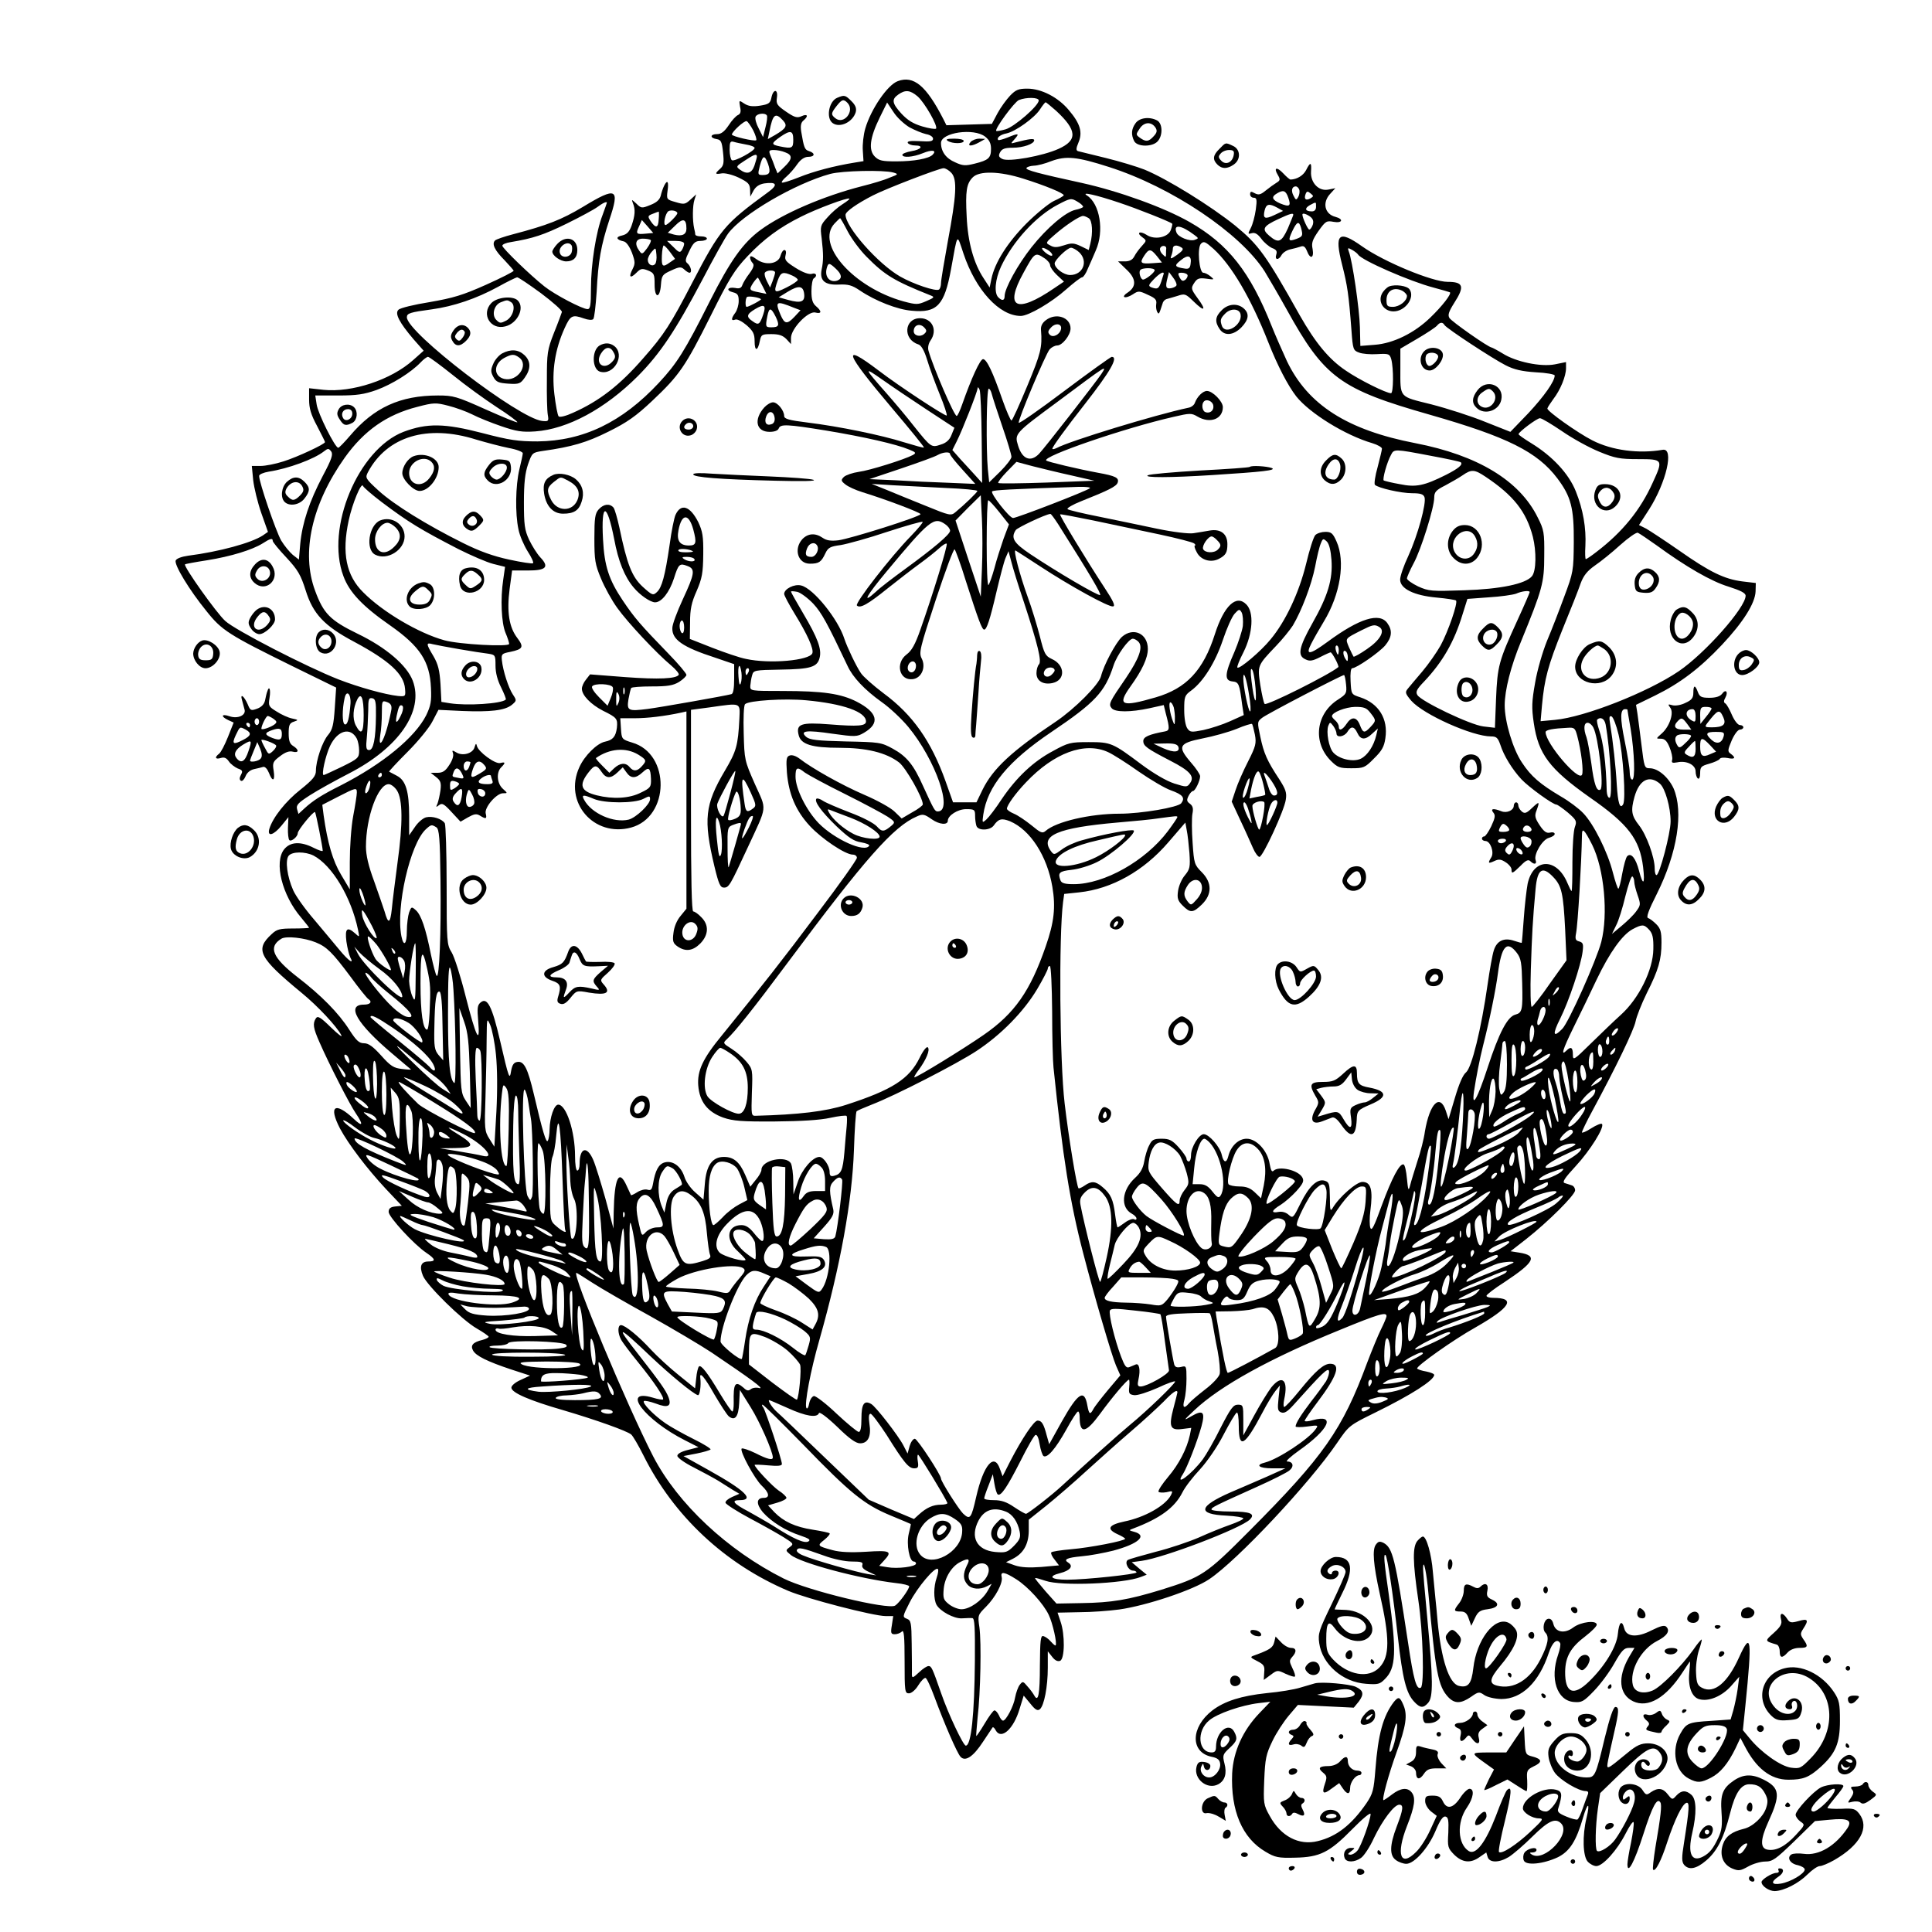 <?xml version="1.0" standalone="no"?>
<!DOCTYPE svg PUBLIC "-//W3C//DTD SVG 20010904//EN"
 "http://www.w3.org/TR/2001/REC-SVG-20010904/DTD/svg10.dtd">
<svg version="1.0" xmlns="http://www.w3.org/2000/svg"
 width="850pt" height="850pt" viewBox="0 0 850 850"
 preserveAspectRatio="xMidYMid meet">
<g transform="translate(0,850) scale(0.1,-0.1)"
fill="#000000" stroke="none">
<path d="M3950 8143 c-45 -16 -118 -123 -143 -208 -8 -27 -13 -71 -11 -97 l3
-47 -37 -6 c-93 -15 -183 -39 -247 -65 -38 -15 -72 -26 -75 -23 -3 3 6 14 20
26 14 12 36 37 48 55 15 21 32 32 48 32 29 0 32 16 4 25 -20 6 -23 15 -35 86
-4 26 -1 40 10 49 23 19 18 31 -8 19 -20 -9 -31 -6 -69 20 -39 27 -44 34 -40
61 6 39 -16 40 -24 1 -5 -25 -12 -30 -51 -36 -32 -5 -51 -2 -68 9 -24 16 -24
16 -19 -14 5 -21 2 -31 -9 -36 -8 -3 -27 -23 -41 -45 -19 -28 -33 -39 -51 -39
-31 0 -33 -17 -2 -22 19 -3 23 -11 28 -58 5 -46 3 -58 -12 -72 -25 -22 -24
-26 5 -21 14 3 47 -5 75 -18 43 -21 50 -28 51 -54 l1 -30 14 26 c10 18 25 28
47 32 56 8 62 -6 18 -38 -194 -142 -211 -162 -335 -400 -94 -181 -123 -227
-214 -330 -104 -120 -195 -190 -310 -241 -30 -14 -58 -21 -63 -16 -5 5 -13 49
-19 98 -12 103 3 197 45 290 26 57 34 61 85 43 19 -7 36 -8 41 -3 5 5 11 59
15 119 7 138 19 205 56 318 47 139 32 147 -116 57 -95 -57 -157 -81 -309 -121
-38 -10 -73 -22 -78 -27 -15 -15 -2 -43 42 -87 21 -22 39 -43 40 -46 0 -4 -55
-32 -122 -62 -103 -46 -144 -58 -247 -76 -69 -11 -131 -26 -138 -34 -17 -16 4
-56 66 -129 l45 -51 -46 -41 c-97 -87 -269 -144 -395 -131 l-63 7 0 -50 c0
-38 8 -66 35 -116 19 -37 35 -68 35 -71 0 -9 -122 -66 -183 -85 -34 -11 -79
-20 -101 -20 l-38 0 6 -62 c4 -35 20 -100 36 -146 l29 -82 -23 -16 c-51 -33
-190 -71 -329 -89 -28 -4 -50 -12 -54 -21 -7 -19 60 -130 135 -222 68 -86 99
-105 379 -243 l192 -94 -6 -90 c-5 -74 -10 -95 -29 -118 -26 -30 -54 -114 -54
-158 0 -23 -13 -39 -68 -83 -65 -51 -122 -123 -137 -173 -10 -36 19 -28 54 15
l30 37 -2 -47 c-1 -26 2 -50 6 -54 8 -9 37 15 37 30 0 14 70 99 76 93 4 -3 34
-155 34 -170 0 -4 -18 2 -40 13 -57 29 -103 27 -130 -7 -45 -57 -9 -202 75
-300 19 -23 35 -43 35 -45 0 -1 -31 -3 -69 -3 -60 0 -73 -3 -96 -25 -74 -68
-56 -103 132 -258 71 -58 155 -148 175 -187 6 -11 -15 5 -46 35 -46 45 -58 52
-66 40 -15 -23 -12 -43 16 -106 41 -94 133 -274 160 -313 34 -50 30 -61 -9
-24 -83 78 -113 58 -61 -42 37 -69 119 -177 202 -266 l70 -74 -29 -3 c-21 -2
-29 -9 -29 -24 0 -22 111 -143 166 -180 40 -27 43 -38 9 -38 -33 0 -41 -22
-24 -63 18 -43 172 -195 237 -232 28 -16 52 -33 52 -36 0 -4 -12 -10 -27 -14
-42 -10 -54 -24 -42 -46 12 -24 63 -49 168 -84 l83 -27 -41 -19 c-23 -10 -41
-25 -41 -34 0 -22 78 -56 227 -99 146 -43 280 -91 300 -107 8 -7 32 -48 54
-92 133 -267 359 -478 637 -596 82 -35 376 -111 428 -111 l34 0 -6 -40 c-6
-35 -4 -40 13 -40 10 0 24 5 31 12 9 9 12 -20 12 -130 0 -133 1 -142 19 -142
11 0 29 15 41 35 12 20 27 34 32 33 6 -2 23 -40 39 -83 44 -119 100 -248 115
-264 21 -23 56 0 99 66 21 32 40 60 42 63 3 3 9 -3 14 -13 24 -43 79 6 105 95
l18 58 29 -35 c22 -28 32 -33 42 -25 19 16 35 99 35 183 l0 72 19 -24 c12 -16
24 -22 35 -18 21 8 22 117 2 173 l-13 39 96 2 c53 0 132 6 176 12 119 17 324
85 395 133 123 82 441 421 563 600 52 76 53 77 167 133 161 79 260 143 260
166 0 5 -16 11 -35 15 -19 3 -37 9 -40 13 -5 10 160 127 255 180 156 89 182
131 79 131 -16 0 -29 4 -29 9 0 5 35 32 79 60 133 88 148 117 65 130 l-38 6
68 53 c98 77 216 195 216 215 0 10 -7 20 -15 22 -8 3 -22 7 -31 10 -12 4 0 22
49 75 63 68 128 172 115 185 -3 4 -25 -5 -47 -19 -23 -15 -41 -22 -41 -18 0 5
20 47 45 93 103 190 184 358 191 395 4 21 26 77 49 124 52 103 65 148 65 223
0 47 -4 62 -23 81 -13 13 -29 25 -36 27 -9 3 2 34 38 105 91 182 119 362 74
466 -23 49 -68 88 -105 88 -23 0 -24 5 -36 103 -7 56 -15 119 -18 139 l-6 37
84 41 c110 54 197 120 294 223 94 100 146 183 148 235 l1 37 -59 7 c-79 10
-143 41 -277 135 -63 44 -129 87 -146 97 l-32 16 44 68 c76 119 112 273 60
263 -104 -18 -223 -3 -310 42 -63 32 -200 129 -197 140 1 5 13 23 26 41 31 40
56 101 56 136 l0 27 -49 -10 c-62 -12 -172 11 -230 48 -23 14 -44 25 -48 26
-15 1 -176 114 -186 130 -8 13 -3 28 21 66 47 73 41 93 -29 93 -67 0 -280 88
-376 156 -104 74 -123 56 -88 -81 23 -91 29 -129 41 -288 6 -84 8 -89 33 -98
14 -6 51 -9 80 -7 51 3 55 1 62 -22 11 -40 10 -150 -1 -150 -21 0 -140 59
-198 99 -75 50 -134 122 -203 243 -150 268 -182 311 -284 395 -108 87 -300
206 -400 247 -33 13 -109 36 -170 51 -60 15 -115 28 -122 30 -9 3 -9 12 2 38
19 45 8 83 -42 142 -47 57 -121 95 -183 95 -39 0 -51 -5 -76 -31 -16 -17 -41
-51 -55 -77 l-25 -47 -100 -3 -100 -3 -14 28 c-75 146 -130 192 -200 166z m87
-67 c31 -27 91 -132 81 -142 -4 -3 -31 1 -61 10 -40 12 -64 27 -91 56 -42 46
-44 63 -14 84 31 22 52 20 85 -8z m533 -18 c0 -23 -107 -116 -146 -127 -21 -6
-39 -9 -41 -7 -8 8 80 128 100 136 33 13 87 12 87 -2z m-569 -118 c24 -13 56
-26 73 -30 18 -3 31 -12 31 -20 0 -12 -12 -14 -59 -11 -41 2 -56 0 -52 -8 4
-6 18 -11 32 -11 39 0 28 -18 -16 -25 -22 -4 -40 -11 -40 -16 0 -14 46 -11 90
7 41 17 63 13 43 -7 -17 -17 -82 -29 -160 -29 -61 0 -76 3 -94 21 -29 29 -22
83 21 171 l33 67 28 -42 c15 -24 47 -53 70 -67z m645 73 c93 -86 96 -130 11
-168 -68 -31 -221 -59 -248 -44 -15 8 -17 14 -9 29 8 15 21 20 55 20 47 0 95
17 95 33 0 9 -22 6 -80 -9 -25 -7 -25 -7 -6 14 23 26 17 27 -31 7 -20 -8 -38
-13 -41 -11 -9 9 9 24 36 29 39 8 123 68 147 105 11 17 22 31 25 32 3 0 23
-17 46 -37z m-1272 -21 c3 -5 0 -28 -6 -51 l-11 -44 -19 38 c-11 20 -17 43
-14 51 6 15 42 19 50 6z m71 -22 c21 -23 14 -35 -35 -64 l-32 -18 7 33 c15 77
26 86 60 49z m-131 -44 c10 -20 16 -40 13 -43 -7 -6 -107 17 -107 25 0 12 54
62 65 59 5 -2 18 -20 29 -41z m176 -41 c0 -37 -5 -40 -59 -29 -39 8 -39 13 2
42 45 31 57 28 57 -13z m844 14 c19 -15 26 -30 26 -54 0 -40 -11 -50 -72 -65
-40 -10 -52 -10 -86 6 -40 17 -62 47 -62 85 0 46 144 67 194 28z m-1051 -35
c20 -3 37 -10 37 -15 0 -13 -88 -61 -100 -54 -5 3 -10 24 -10 46 0 34 3 39 18
35 9 -3 34 -8 55 -12z m171 -34 c34 -12 33 -30 -4 -65 l-29 -28 -11 26 c-5 15
-14 38 -20 52 -9 22 -7 25 15 25 13 0 35 -4 49 -10z m-124 -19 c0 -4 -5 -22
-11 -40 -12 -34 -33 -40 -64 -17 -18 13 -16 15 21 39 42 28 54 32 54 18z m49
-32 c13 -38 7 -49 -23 -49 -22 0 -23 2 -13 40 13 48 21 50 36 9z m1501 -14
c275 -88 577 -291 684 -459 17 -28 61 -103 96 -166 167 -302 235 -352 632
-465 339 -97 472 -163 560 -280 60 -80 73 -130 72 -280 -1 -126 -2 -133 -42
-240 -22 -60 -56 -148 -76 -195 -19 -47 -43 -129 -52 -183 -15 -84 -16 -110
-6 -178 20 -137 69 -202 246 -327 170 -118 220 -184 235 -307 9 -77 0 -85 -18
-16 -14 55 -35 81 -52 64 -6 -6 -15 -40 -22 -77 -6 -36 -14 -66 -17 -66 -3 0
-14 32 -24 71 -23 91 -85 215 -131 262 -19 20 -63 53 -98 73 -91 54 -131 88
-171 149 -40 59 -76 180 -76 252 0 66 27 173 72 281 94 230 102 258 102 377 1
102 -1 114 -29 169 -80 162 -264 273 -537 326 -301 58 -474 169 -566 361 -21
46 -52 116 -67 154 -95 239 -191 361 -361 458 -114 65 -312 136 -474 172 -188
41 -250 57 -244 66 3 5 17 9 32 10 15 0 50 9 77 20 65 24 112 20 255 -26z
m-694 -26 c26 -29 22 -98 -16 -301 -16 -88 -30 -171 -30 -184 0 -12 -4 -25 -9
-28 -14 -9 -112 24 -170 57 -97 55 -241 218 -241 272 0 14 50 49 120 85 58 30
290 119 311 120 9 0 24 -9 35 -21z m-256 2 c24 -7 23 -8 -17 -23 -22 -10 -76
-26 -120 -37 -172 -44 -349 -121 -446 -192 -79 -58 -134 -136 -224 -314 -111
-221 -145 -274 -224 -359 -162 -174 -333 -256 -534 -258 -85 0 -122 5 -244 37
-166 43 -242 44 -346 5 -199 -77 -344 -423 -264 -635 26 -71 85 -133 206 -217
131 -92 174 -158 179 -274 3 -60 -1 -79 -21 -121 -49 -97 -191 -214 -375 -308
-84 -42 -123 -67 -161 -102 l-26 -24 -6 21 c-5 18 5 28 56 61 34 22 112 65
172 96 220 113 331 275 281 408 -26 68 -118 147 -243 207 -121 59 -150 89
-187 190 -62 167 -14 381 131 585 85 119 185 189 319 223 72 19 82 19 136 5
32 -8 79 -25 105 -38 27 -14 84 -37 128 -52 67 -23 92 -27 150 -23 142 10 307
99 451 243 99 100 165 199 284 424 50 96 101 187 113 203 62 85 296 221 450
263 54 14 233 18 277 6z m572 -27 c96 -30 178 -64 178 -73 0 -3 -20 -15 -43
-25 -23 -11 -78 -56 -122 -100 -83 -84 -138 -171 -153 -242 l-8 -39 -26 40
c-44 66 -70 160 -75 271 -6 114 -1 146 27 174 29 29 118 27 222 -6z m423 -106
c81 -27 224 -84 232 -92 2 -2 -1 -14 -6 -28 -12 -33 -72 -45 -107 -21 -30 19
-46 9 -18 -11 19 -14 19 -15 -2 -38 -12 -13 -27 -33 -33 -45 -8 -16 -21 -23
-42 -23 l-30 0 35 -34 c45 -41 47 -76 9 -102 -15 -9 -22 -19 -16 -21 7 -3 23
3 37 12 24 16 28 16 66 -2 32 -14 40 -22 37 -40 -2 -12 0 -27 4 -35 8 -13 8
-12 24 37 2 9 10 17 17 19 7 2 29 8 48 14 33 11 36 10 72 -25 48 -47 57 -39
17 15 -29 40 -30 44 -15 67 13 20 21 23 53 19 36 -5 37 -5 19 10 -11 9 -25 16
-32 16 -18 0 -28 111 -10 128 12 12 19 9 55 -23 80 -73 164 -216 241 -411 41
-104 86 -190 123 -238 59 -74 215 -171 335 -206 23 -7 42 -18 42 -24 0 -6 -9
-42 -19 -81 -11 -38 -16 -74 -12 -78 14 -14 114 -37 164 -37 36 0 49 -4 54
-17 10 -25 -30 -170 -71 -259 -20 -42 -36 -89 -36 -104 0 -40 61 -70 160 -79
44 -4 82 -10 86 -13 9 -10 -34 -135 -68 -198 -17 -30 -53 -82 -81 -115 -28
-33 -57 -67 -64 -76 -12 -15 -10 -21 16 -52 54 -61 269 -157 351 -157 24 0 30
-6 41 -37 15 -48 53 -109 93 -152 32 -34 138 -111 154 -111 4 0 27 -16 50 -35
38 -33 40 -38 31 -63 -6 -15 -11 -84 -11 -154 0 -71 -1 -128 -4 -128 -2 0 -10
16 -18 35 -47 113 -150 111 -175 -3 -5 -27 -13 -95 -17 -153 -4 -57 -8 -105
-9 -107 -1 -1 -16 3 -34 9 -44 15 -76 0 -89 -43 -6 -18 -18 -85 -27 -148 -28
-197 -70 -367 -95 -388 -14 -11 -31 -51 -49 -112 l-28 -94 -12 37 c-26 78 -71
32 -92 -91 -4 -31 -19 -90 -33 -131 -13 -42 -28 -89 -32 -106 -7 -27 -9 -23
-14 29 -3 33 -9 61 -15 63 -17 5 -51 -59 -96 -181 -33 -91 -44 -114 -50 -98
-4 11 -4 45 0 75 12 92 3 127 -35 127 -26 0 -102 -66 -131 -115 -10 -17 -12
-10 -12 47 -1 59 -3 67 -22 73 -33 11 -70 -24 -107 -99 -32 -65 -34 -67 -52
-51 -12 11 -29 16 -45 13 -35 -7 -31 7 9 31 19 12 50 39 70 61 29 33 34 44 26
59 -17 33 -104 53 -127 30 -7 -7 -12 2 -17 30 -9 58 -58 111 -101 111 -36 0
-70 -32 -81 -77 -8 -32 -21 -29 -29 7 -8 35 -56 90 -79 90 -21 0 -56 -57 -56
-92 0 -16 -4 -28 -10 -28 -5 0 -10 6 -10 13 0 6 -16 29 -35 50 -28 31 -41 37
-74 37 -35 0 -43 -4 -55 -29 -9 -16 -18 -48 -22 -71 -5 -30 -17 -51 -40 -72
-59 -54 -66 -130 -14 -158 11 -6 20 -15 20 -21 0 -6 -5 -7 -11 -3 -6 3 -24 -3
-40 -15 -15 -11 -30 -21 -32 -21 -2 0 -7 25 -11 56 -8 66 -19 91 -55 121 -31
27 -49 28 -79 7 -13 -9 -25 -14 -27 -12 -8 8 -44 227 -61 373 -22 185 -26 739
-7 886 l5 36 66 7 c143 15 284 94 392 220 l75 87 6 -33 c4 -18 9 -64 12 -101
4 -62 2 -71 -20 -98 -14 -16 -27 -47 -30 -68 -5 -33 -1 -44 20 -65 34 -34 46
-33 85 5 45 44 45 96 -1 142 -32 32 -34 38 -40 128 -4 53 -4 110 -1 128 5 24
2 35 -11 45 -14 10 -15 16 -6 34 6 12 15 22 20 22 9 0 31 45 31 65 0 8 -18 35
-41 61 -60 70 -53 84 51 105 47 9 115 28 150 42 35 15 66 24 68 22 3 -2 8 -24
13 -47 7 -38 4 -51 -30 -118 -21 -41 -46 -98 -55 -126 l-17 -51 39 -84 c22
-46 46 -101 55 -121 9 -21 22 -38 28 -38 15 0 110 206 116 252 5 31 -1 46 -29
90 -53 80 -68 114 -83 186 -14 65 -14 67 8 84 21 17 350 188 360 188 3 0 7
-19 9 -41 4 -39 1 -43 -34 -66 -99 -62 -114 -189 -33 -270 30 -30 39 -33 90
-33 54 0 60 2 100 43 34 33 45 52 50 89 13 85 -29 153 -110 180 -40 13 -40 13
-43 71 -2 34 1 57 7 57 19 0 118 69 145 100 30 36 33 66 10 98 -34 49 -123 22
-265 -83 -78 -57 -97 -59 -70 -7 10 20 35 64 55 97 73 120 96 265 56 353 -16
36 -23 42 -49 42 -16 0 -36 -6 -44 -14 -8 -8 -26 -65 -41 -128 -31 -126 -90
-252 -156 -331 -43 -53 -138 -133 -146 -124 -3 3 9 33 27 68 41 82 47 176 12
210 -44 45 -98 -6 -138 -131 -51 -160 -126 -239 -260 -278 -151 -44 -171 -36
-112 47 52 72 77 126 77 166 0 68 -64 97 -114 53 -27 -25 -80 -124 -92 -173
-9 -37 -116 -144 -199 -200 -193 -129 -276 -206 -322 -299 l-27 -56 -52 0 -51
0 -33 93 c-63 176 -144 292 -273 387 -45 34 -89 73 -99 88 -21 30 -61 115 -73
151 -27 86 -136 222 -190 235 -30 8 -75 -15 -75 -37 0 -7 21 -46 46 -87 56
-91 85 -155 78 -174 -12 -32 -188 -48 -292 -25 -27 5 -94 28 -148 49 l-99 39
1 73 c0 57 6 87 29 138 24 56 28 79 29 160 1 81 -3 102 -22 143 -36 71 -76 84
-100 32 -6 -13 -18 -72 -26 -132 -20 -137 -34 -188 -56 -208 -17 -16 -21 -14
-63 24 -47 44 -68 97 -102 260 -9 41 -20 80 -26 88 -17 19 -43 16 -65 -8 -16
-18 -19 -37 -19 -128 0 -95 3 -114 29 -176 16 -39 48 -97 72 -130 45 -63 172
-199 237 -253 21 -18 36 -36 33 -41 -11 -17 -86 -21 -235 -10 l-155 12 -18
-23 c-10 -12 -18 -30 -18 -40 0 -29 39 -69 93 -97 61 -30 65 -35 61 -75 -5
-39 -18 -54 -52 -61 -35 -7 -90 -61 -113 -112 -71 -154 63 -310 227 -266 171
46 175 325 5 374 -45 14 -46 15 -49 60 l-3 47 64 0 c55 0 131 9 205 25 l22 5
0 -434 0 -434 -26 -32 c-16 -19 -28 -47 -31 -74 -5 -37 -2 -46 18 -60 35 -24
67 -20 100 13 37 38 39 82 4 116 -13 14 -29 25 -35 25 -7 0 -10 142 -10 443
l0 444 83 11 c140 20 133 22 130 -50 -6 -118 -13 -143 -64 -229 -88 -149 -95
-214 -46 -420 19 -79 26 -94 42 -94 22 0 27 9 104 175 89 192 85 162 32 281
-45 102 -46 106 -49 223 -2 65 0 122 6 128 16 16 173 26 269 17 163 -15 263
-51 263 -93 0 -20 -33 -23 -159 -13 -128 10 -150 2 -137 -48 10 -40 58 -55
180 -55 118 0 204 -21 261 -64 30 -23 105 -155 105 -185 0 -5 -21 -21 -47 -35
l-46 -27 -31 30 c-17 17 -77 50 -133 74 -100 43 -231 117 -285 159 -16 12 -33
18 -44 14 -14 -5 -16 -16 -12 -74 8 -96 39 -169 101 -236 53 -57 156 -126 189
-126 10 0 18 -6 18 -14 0 -8 -77 -117 -172 -242 -155 -207 -244 -320 -421
-538 -85 -103 -110 -157 -105 -222 6 -72 41 -116 110 -141 44 -15 82 -18 228
-17 115 1 198 6 243 16 37 8 70 12 72 8 2 -3 2 -24 0 -46 -2 -21 -7 -73 -10
-114 -7 -79 -14 -95 -45 -103 -15 -4 -20 0 -20 17 0 27 -27 66 -45 66 -29 0
-77 -55 -95 -110 l-19 -55 -1 58 c0 32 -5 67 -10 78 -21 38 -130 15 -130 -28
0 -8 -11 -28 -25 -44 l-24 -30 -22 51 c-25 58 -51 80 -94 80 -51 0 -78 -37
-84 -119 l-6 -69 -36 32 c-20 17 -42 48 -48 69 -15 46 -51 72 -86 63 -27 -7
-42 -35 -52 -94 -5 -26 -9 -31 -25 -26 -10 3 -30 -2 -44 -11 -14 -9 -27 -15
-28 -13 -1 2 -9 20 -19 41 -34 76 -54 36 -57 -118 l-1 -70 -35 130 c-20 71
-44 149 -54 172 -28 64 -60 54 -60 -18 0 -16 -4 -29 -10 -29 -6 0 -10 28 -10
63 0 110 -39 227 -74 227 -18 0 -37 -56 -38 -108 0 -22 -4 -45 -8 -51 -7 -12
-23 42 -61 204 -27 114 -43 147 -72 143 -16 -2 -23 -12 -28 -38 -7 -45 -10
-36 -49 132 -35 150 -56 192 -85 168 -15 -12 -16 -25 -11 -84 9 -107 -9 -71
-55 109 -22 88 -50 176 -62 195 -21 34 -22 45 -22 295 0 143 -4 266 -8 273
-13 20 -55 33 -83 26 -14 -4 -36 -23 -49 -43 l-25 -36 0 84 c0 110 -15 158
-54 178 -17 9 -32 17 -34 18 -2 1 35 41 81 87 47 47 96 107 110 135 l26 50
104 -5 c125 -5 188 2 219 27 21 18 22 19 4 46 -19 29 -43 103 -48 150 -3 27 0
30 37 37 56 12 61 21 31 61 -36 47 -47 114 -34 215 l11 82 69 0 c81 0 96 15
55 58 -14 15 -36 50 -49 77 -20 43 -23 66 -23 165 0 85 5 128 18 167 18 51 19
52 65 59 128 18 193 37 289 85 81 40 121 68 192 135 120 113 146 151 258 375
82 165 105 202 162 262 71 75 141 127 236 174 67 34 206 86 212 79 2 -2 -12
-13 -31 -25 -19 -12 -49 -38 -66 -58 -31 -34 -32 -39 -25 -92 8 -70 8 -98 0
-136 -10 -49 13 -70 75 -67 42 2 59 -3 93 -26 68 -46 165 -84 228 -89 112 -11
144 24 173 182 30 165 25 159 55 69 54 -161 158 -274 252 -274 34 0 135 59
200 117 33 29 64 53 70 53 5 0 17 17 25 38 9 20 25 56 35 80 38 85 18 206 -39
242 -28 18 42 2 143 -32z m-160 -19 c-3 -3 -17 -9 -33 -12 -43 -9 -125 -78
-194 -165 -60 -76 -118 -181 -118 -214 0 -21 -11 -23 -28 -6 -19 19 -14 79 12
135 52 111 154 222 249 272 57 30 60 30 87 14 16 -9 27 -20 25 -24z m-2095 19
c0 -2 -9 -26 -19 -54 -29 -75 -51 -216 -51 -321 0 -77 -3 -93 -15 -93 -23 0
-145 64 -190 100 -62 49 -185 168 -185 179 0 6 17 13 38 16 97 16 145 32 245
81 59 29 120 62 135 73 24 18 42 26 42 19z m2120 -68 c16 -10 19 -65 7 -112
l-7 -28 -35 17 c-30 14 -40 15 -73 4 -31 -10 -44 -11 -61 -1 -22 11 -22 12 20
48 47 41 109 82 124 82 6 0 17 -5 25 -10z m-1060 -59 c17 -32 54 -82 82 -110
80 -81 120 -106 283 -171 18 -7 15 -10 -20 -25 -37 -16 -43 -16 -100 -1 -220
61 -389 252 -303 343 12 13 23 23 24 23 2 0 17 -26 34 -59z m1525 -15 c19 -14
19 -15 2 -21 -22 -9 -74 12 -81 32 -15 38 21 33 79 -11z m-124 -59 c-1 -4 -1
-15 -1 -24 0 -16 -1 -16 -16 -1 -9 9 -13 21 -9 28 7 12 27 10 26 -3z m67 4
c11 -6 6 -14 -19 -32 -27 -19 -32 -20 -26 -5 4 10 7 24 7 32 0 16 18 18 38 5z
m-582 -15 c10 -8 16 -17 13 -20 -3 -4 -17 2 -30 13 -27 23 -13 28 17 7z m132
-6 c41 -39 17 -100 -40 -100 -28 0 -68 30 -68 51 0 15 56 69 72 69 8 0 24 -9
36 -20z m1227 -10 c15 -25 228 -118 331 -145 38 -10 71 -20 73 -21 8 -7 -34
-61 -86 -111 -70 -68 -163 -114 -245 -120 l-63 -5 -2 83 c-2 79 -33 293 -49
333 -6 16 -4 17 14 7 11 -6 24 -16 27 -21z m-885 -7 l22 -28 -42 -3 c-52 -4
-57 1 -36 33 21 32 29 31 56 -2z m-495 -9 c14 -9 25 -23 25 -31 0 -8 14 -28
30 -43 l31 -29 -43 -29 c-167 -114 -221 -87 -135 68 49 90 51 91 92 64z m643
-25 c-2 -18 -8 -23 -23 -21 -48 7 -51 13 -20 37 32 27 49 20 43 -16z m-1561
-21 c27 -25 29 -43 8 -52 -33 -12 -58 15 -48 53 7 26 11 26 40 -1z m1403 -7
c0 -10 -39 -41 -51 -41 -10 0 -20 30 -13 41 7 12 64 12 64 0z m40 -15 c0 -1
-5 -17 -11 -35 -11 -32 -16 -35 -44 -25 -14 6 -12 11 11 35 24 25 44 37 44 25z
m56 -51 c-1 -5 -12 -11 -24 -13 -23 -4 -26 6 -15 47 l6 24 18 -24 c10 -13 17
-28 15 -34z m48 46 c3 -5 -1 -14 -8 -21 -12 -9 -17 -7 -26 9 -9 18 -8 21 9 21
11 0 22 -4 25 -9z m-2844 -81 c52 -39 94 -76 92 -83 -2 -6 -17 -48 -35 -92
-29 -74 -31 -89 -31 -205 -1 -69 1 -138 4 -155 5 -28 3 -30 -25 -27 -102 11
-595 389 -595 456 0 18 14 22 110 35 95 13 196 47 291 99 41 23 79 41 84 42 6
0 53 -32 105 -70z m3975 -140 c9 -15 212 -148 269 -177 37 -19 72 -27 133 -31
46 -2 83 -9 83 -14 0 -26 -47 -92 -116 -166 l-79 -82 -111 44 c-61 25 -167 59
-237 77 -144 36 -136 26 -136 159 l0 86 75 44 c41 24 80 50 86 57 13 16 25 17
33 3z m-4363 -220 c54 -44 141 -107 193 -141 53 -34 93 -64 91 -67 -3 -2 -66
24 -140 57 -127 57 -142 61 -209 61 -167 0 -282 -53 -387 -177 -25 -29 -48
-53 -52 -53 -14 0 -90 152 -95 191 l-6 39 101 0 c82 0 114 5 168 24 69 25 153
78 194 121 13 14 28 25 33 25 5 0 54 -36 109 -80z m4880 -247 c46 -32 119 -72
163 -90 70 -29 91 -33 173 -33 109 0 110 -2 63 -104 -54 -120 -133 -217 -247
-304 -23 -18 -44 -32 -47 -32 -3 0 -4 26 -2 58 4 79 -10 160 -42 240 -31 78
-103 155 -196 212 -31 19 -57 37 -56 40 1 10 81 70 94 70 8 0 51 -26 97 -57z
m-4777 -37 c44 -13 108 -30 143 -37 34 -6 62 -17 62 -23 0 -6 -7 -38 -15 -71
-17 -71 -19 -195 -4 -264 5 -27 24 -70 40 -96 17 -26 28 -50 24 -53 -3 -3 -50
4 -105 16 -70 15 -131 37 -203 73 -161 80 -304 169 -371 230 -59 54 -60 57
-47 82 84 157 261 211 476 143z m-675 -160 c-59 -112 -90 -206 -99 -298 l-6
-70 -27 21 c-14 12 -37 40 -51 63 -23 40 -97 256 -97 284 0 7 19 15 43 19 85
13 199 55 242 89 18 14 21 14 32 0 9 -13 3 -33 -37 -108z m4873 89 c71 -13
131 -26 134 -29 10 -10 -10 -27 -65 -55 -96 -48 -132 -56 -204 -41 -35 6 -66
14 -70 16 -7 4 14 81 32 113 13 26 16 26 173 -4z m242 -92 c123 -82 180 -153
209 -265 16 -64 15 -150 -4 -173 -28 -34 -139 -57 -298 -62 -145 -5 -156 -4
-203 17 -27 13 -49 29 -49 35 0 6 13 36 29 66 33 60 91 246 91 290 0 24 8 33
48 53 26 14 61 34 77 45 39 27 52 26 100 -6z m-4857 -111 c121 -91 171 -121
339 -208 56 -28 125 -58 153 -65 l52 -13 -8 -56 c-13 -85 -8 -191 10 -234 9
-21 16 -43 16 -49 0 -14 -221 -2 -285 16 -113 31 -272 125 -357 211 -75 74
-95 172 -64 316 16 75 56 171 63 152 3 -7 39 -38 81 -70z m1024 -163 c18 -98
46 -167 86 -214 28 -34 74 -65 94 -65 29 0 63 44 83 105 20 64 25 68 59 55 36
-13 33 -33 -20 -147 -25 -54 -46 -110 -46 -126 -2 -51 45 -84 190 -131 l82
-28 0 -64 c0 -43 -4 -66 -12 -68 -30 -8 -308 -57 -368 -65 -87 -11 -93 -8 -85
43 4 22 9 44 12 49 2 4 43 7 91 7 69 0 94 4 120 20 17 11 32 25 32 31 0 6 -35
48 -79 93 -126 130 -149 157 -201 234 -61 91 -81 151 -87 269 -9 164 17 165
49 2z m348 42 c16 -60 13 -71 -19 -71 -40 0 -55 21 -46 67 14 74 45 76 65 4z
m4238 -70 c130 -95 241 -159 317 -182 53 -17 75 -28 75 -40 0 -52 -178 -253
-294 -332 -137 -93 -414 -202 -544 -214 l-64 -6 6 69 c11 118 26 174 90 334
35 85 71 176 80 203 13 35 29 55 63 79 25 17 75 57 111 90 36 32 71 57 78 54
7 -3 44 -28 82 -55z m-6088 19 c0 -5 27 -38 60 -73 51 -55 63 -76 85 -145 32
-103 82 -156 212 -225 157 -84 220 -143 225 -207 3 -34 2 -35 -31 -32 -56 6
-172 38 -262 73 -138 54 -455 217 -498 257 -38 34 -185 241 -177 249 2 2 45
10 97 18 106 17 199 46 244 74 34 22 45 25 45 11z m4658 -84 c6 -85 -16 -158
-84 -278 -60 -107 -67 -143 -30 -159 18 -9 31 -7 64 10 23 12 44 21 46 21 7 0
39 -61 34 -65 -39 -33 -315 -171 -324 -162 -4 3 -12 40 -19 82 -13 87 -14 86
69 173 28 29 61 70 74 90 38 64 82 178 98 259 8 43 19 89 25 102 9 23 11 23
27 8 10 -11 17 -39 20 -81z m-2809 38 c2 -2 -12 -4 -33 -4 -22 0 -35 4 -31 10
5 9 52 4 64 -6z m6 -34 c8 -13 -25 -13 -45 0 -12 8 -9 10 12 10 15 0 30 -4 33
-10z m523 -196 c37 -40 62 -86 151 -274 23 -50 75 -105 149 -158 36 -25 89
-75 118 -110 120 -145 199 -372 130 -372 -13 0 -16 5 -65 112 -41 92 -71 130
-133 164 -51 28 -59 29 -208 32 -125 3 -158 7 -173 20 -30 27 0 31 115 14 101
-14 108 -14 139 4 72 42 61 89 -32 137 -69 35 -147 47 -326 47 -142 0 -143 0
-142 23 1 12 4 33 8 46 6 22 9 23 126 25 131 2 161 11 171 52 10 38 -9 88 -71
193 -30 51 -55 95 -55 98 0 3 12 2 28 -1 15 -4 46 -27 70 -52z m3152 51 c0 -3
-24 -59 -54 -124 -82 -179 -88 -201 -94 -345 l-5 -128 -51 6 c-58 7 -273 110
-290 138 -9 14 -3 26 30 60 82 87 132 175 168 293 l22 70 94 7 c52 3 106 11
120 16 27 12 60 15 60 7z m-1262 -149 c-3 -22 -20 -74 -37 -114 -43 -97 -45
-126 -9 -130 28 -3 31 -9 43 -103 l7 -45 -60 -27 c-33 -15 -86 -32 -118 -39
-52 -10 -58 -10 -70 7 -8 11 -14 44 -14 82 0 58 2 64 31 85 53 39 106 124 139
222 17 51 40 103 52 116 19 21 22 21 31 5 5 -10 7 -36 5 -59z m-2458 -7 c0
-17 -4 -28 -10 -24 -5 3 -10 17 -10 31 0 13 5 24 10 24 6 0 10 -14 10 -31z
m3059 2 c26 -17 3 -57 -54 -96 -30 -21 -57 -36 -60 -34 -2 3 -11 21 -20 41
-17 41 -19 37 55 75 50 25 58 27 79 14z m-1059 -66 c19 -23 2 -71 -55 -156
-75 -109 -79 -117 -64 -135 15 -18 83 -18 166 0 l63 14 9 -37 c18 -67 17 -75
-4 -79 -70 -13 -95 -24 -95 -42 0 -22 15 -33 119 -87 86 -44 108 -69 87 -98
-13 -19 -16 -19 -70 -2 -34 11 -89 43 -143 83 -128 96 -135 99 -233 99 -80 0
-90 -2 -157 -39 -87 -46 -161 -116 -226 -212 -26 -40 -56 -79 -67 -89 -19 -17
-19 -16 -14 21 18 124 109 235 299 363 193 130 236 176 274 293 15 46 67 118
85 118 7 0 19 -7 26 -15z m-2990 -31 c52 -9 110 -18 128 -20 31 -5 32 -6 32
-53 0 -31 9 -65 25 -96 13 -27 23 -51 20 -53 -18 -18 -171 -28 -246 -16 l-37
6 -4 78 c-4 60 -10 87 -31 123 -33 55 -33 61 -4 53 12 -3 65 -13 117 -22z
m3870 -4 c0 -11 -2 -20 -4 -20 -2 0 -6 9 -9 20 -3 11 -1 20 4 20 5 0 9 -9 9
-20z m40 -33 c0 -18 -2 -19 -10 -7 -13 20 -13 43 0 35 6 -3 10 -16 10 -28z
m-2668 -66 c2 -16 1 -37 -3 -47 -4 -13 -8 -3 -10 29 -4 51 6 66 13 18z m32 4
c-4 -8 -8 -15 -10 -15 -2 0 -4 7 -4 15 0 8 4 15 10 15 5 0 7 -7 4 -15z m2230
-75 c6 -85 -7 -59 -18 35 -5 40 -4 57 2 50 6 -5 13 -44 16 -85z m-29 -25 c7
-41 9 -75 5 -75 -8 0 -30 109 -30 145 0 40 14 1 25 -70z m-2799 31 c3 -7 -1
-29 -9 -47 l-14 -34 -37 37 c-21 21 -35 42 -31 48 9 15 85 12 91 -4z m51 -28
c-3 -7 -5 -2 -5 12 0 14 2 19 5 13 2 -7 2 -19 0 -25z m-26 -40 c-9 -20 -10
-18 -10 17 0 31 2 36 9 23 6 -10 7 -25 1 -40z m-1179 -4 c-5 -64 -13 -95 -25
-91 -12 4 -12 66 -1 115 8 39 29 20 26 -24z m58 -50 c0 -79 -10 -92 -35 -45
-15 30 -12 76 7 114 17 33 28 6 28 -69z m54 -4 c-1 -100 -11 -150 -30 -150
-13 0 -15 10 -10 58 3 31 5 83 6 115 0 50 2 58 18 55 14 -3 17 -15 16 -78z
m68 29 c-2 -13 -10 -50 -19 -82 -19 -68 -39 -90 -30 -31 4 21 7 65 7 96 0 55
1 57 23 49 16 -6 21 -15 19 -32z m3442 9 c3 -13 6 -36 5 -53 0 -25 -2 -27 -8
-10 -14 35 -21 85 -12 85 5 0 11 -10 15 -22z m-3396 -26 c-19 -44 -31 -51 -23
-12 9 43 14 52 25 45 5 -3 4 -18 -2 -33z m4261 2 c26 -33 26 -35 1 -62 -27
-29 -33 -28 -47 8 -14 37 -37 39 -59 5 -18 -27 -34 -33 -34 -11 0 7 -7 19 -15
26 -8 7 -15 15 -15 19 0 17 60 40 102 41 39 0 50 -4 67 -26z m1131 14 c0 -2 6
-39 14 -84 17 -106 21 -224 7 -224 -6 0 -11 15 -11 33 0 17 -10 79 -22 137
-21 102 -20 140 2 140 5 0 10 -1 10 -2z m-39 -110 c20 -84 33 -286 20 -307
-14 -23 -23 6 -28 88 -4 76 -17 192 -29 265 -5 30 -4 38 6 34 7 -2 21 -38 31
-80z m-57 45 c21 -116 32 -323 17 -323 -6 0 -11 12 -12 28 -3 124 -15 218 -34
272 -7 21 -11 41 -8 44 15 14 32 4 37 -21z m-1184 -40 c0 -20 34 -15 48 7 16
27 30 25 44 -5 14 -31 35 -32 66 -2 l24 22 -7 -30 c-11 -47 -39 -89 -68 -103
-33 -16 -95 -2 -121 27 -20 22 -32 91 -22 118 7 17 8 17 22 -1 8 -11 14 -26
14 -33z m1130 26 c22 -41 48 -263 31 -273 -16 -10 -28 23 -40 117 -7 48 -16
99 -21 113 -14 37 -12 64 5 64 8 0 19 -9 25 -21z m-71 -36 c18 -67 29 -158 21
-172 -16 -30 -160 139 -160 188 0 10 33 16 97 19 29 2 33 -1 42 -35z m-5369
-13 c5 -10 10 -34 10 -52 0 -32 -4 -36 -75 -71 -42 -20 -78 -37 -81 -37 -11 0
8 85 28 128 33 69 90 85 118 32z m3614 -35 c9 -25 -19 -28 -66 -7 l-43 20 51
1 c38 1 53 -3 58 -14z m-309 -24 c22 -10 82 -48 134 -85 52 -36 116 -74 142
-83 53 -19 64 -33 46 -57 -14 -18 -176 -46 -272 -46 -129 0 -279 -35 -325 -76
-14 -12 -22 -8 -62 25 -26 21 -60 44 -77 51 -17 7 -31 17 -31 22 0 15 38 68
84 116 123 130 259 180 361 133z m-2067 -11 c37 -23 38 -27 15 -52 -20 -22
-36 -23 -53 -3 -17 21 -42 19 -68 -5 l-21 -20 -31 31 c-17 17 -30 32 -28 34
60 42 131 48 186 15z m-162 -75 c20 -31 41 -32 71 -3 l23 22 16 -22 c19 -28
41 -28 71 0 28 26 35 20 37 -29 1 -35 -2 -40 -44 -60 -50 -26 -123 -30 -195
-12 -71 18 -80 45 -34 103 25 32 34 32 55 1z m895 -4 c14 -10 93 -53 176 -94
84 -42 168 -87 188 -100 33 -22 34 -25 18 -39 -34 -29 -43 -29 -65 -4 -14 15
-62 40 -118 61 -52 20 -106 43 -118 51 -13 9 -26 13 -30 10 -11 -12 22 -57 88
-121 54 -51 76 -66 109 -71 22 -4 38 -10 35 -15 -19 -32 -152 28 -222 99 -54
56 -102 152 -102 205 0 42 7 45 41 18z m-328 -91 c-14 -52 -27 -97 -30 -100
-10 -11 -33 35 -27 54 9 26 75 148 79 144 2 -2 -8 -46 -22 -98z m2345 40 c6
-24 10 -46 8 -47 -1 -2 -17 -6 -36 -9 l-33 -7 7 38 c11 55 26 90 35 79 5 -5
13 -29 19 -54z m-3878 40 c0 -5 -5 -10 -11 -10 -5 0 -7 5 -4 10 3 6 8 10 11
10 2 0 4 -4 4 -10z m3915 -27 c28 -42 32 -63 10 -63 -8 0 -18 15 -23 33 -6 17
-13 40 -17 50 -12 29 3 19 30 -20z m-105 -32 c-6 -23 -15 -41 -20 -41 -5 0 -2
20 7 46 19 55 29 52 13 -5z m1813 21 c23 -20 47 -104 47 -166 0 -52 -49 -236
-62 -236 -5 0 -8 13 -8 29 0 49 -36 148 -69 190 -33 42 -37 64 -20 125 21 75
65 98 112 58z m-5677 -17 c-4 -14 -11 -25 -16 -25 -5 0 -5 13 2 31 12 35 23
31 14 -6z m1677 -22 c24 -53 25 -59 10 -70 -25 -19 -32 -16 -37 20 -19 127
-13 138 27 50z m-1557 10 c26 -39 27 -146 3 -318 -10 -77 -22 -168 -25 -203
-7 -66 -16 -70 -32 -12 -6 19 -27 79 -46 133 -25 67 -36 115 -36 152 0 130 53
275 100 275 10 0 26 -12 36 -27z m-176 -10 c0 -10 -7 -56 -16 -103 -9 -48 -15
-137 -15 -204 l0 -119 -38 64 c-37 61 -60 141 -77 261 l-6 47 68 35 c80 41 84
42 84 19z m1689 -71 c1 -25 -4 -35 -24 -44 -14 -6 -28 -9 -31 -5 -6 5 21 98
34 122 8 12 20 -30 21 -73z m-646 43 c48 -20 178 -20 217 0 27 14 30 14 30 -1
0 -23 -61 -81 -94 -90 -66 -16 -164 27 -196 87 -13 23 -4 24 43 4z m2944 -77
c-6 -32 -13 -58 -17 -58 -6 0 -30 81 -30 104 0 15 39 27 52 17 3 -4 1 -32 -5
-63z m63 61 c0 -14 -39 -99 -46 -99 -7 0 6 71 18 93 10 19 28 23 28 6z m-130
-24 c5 -14 12 -38 15 -53 4 -21 1 -18 -15 13 -19 39 -25 65 -15 65 3 0 10 -11
15 -25z m-1750 -42 c66 -25 130 -66 130 -84 0 -17 -75 -9 -115 12 -45 23 -91
64 -107 93 -9 16 -8 18 8 11 11 -4 48 -19 84 -32z m550 8 c0 -16 3 -36 6 -45
8 -22 60 -20 76 2 21 30 35 33 71 19 90 -38 164 -153 187 -289 15 -89 8 -155
-29 -261 -68 -197 -137 -296 -273 -390 -91 -63 -293 -187 -305 -187 -3 0 5 15
19 33 33 45 51 88 40 99 -5 5 -20 -13 -36 -46 -46 -93 -120 -141 -324 -207
-90 -29 -208 -43 -397 -48 -20 -1 -20 4 -17 102 4 100 3 104 -24 136 -15 18
-45 44 -66 57 -38 24 -38 25 -20 42 35 32 119 137 264 332 344 462 469 604
572 648 26 12 33 10 66 -13 33 -23 70 -26 70 -6 0 23 44 51 80 51 37 0 40 -2
40 -29z m-995 -51 c-31 -60 -39 -65 -20 -9 18 49 24 59 36 59 5 0 -2 -22 -16
-50z m1885 45 c0 -3 -19 -31 -42 -62 -99 -131 -280 -233 -414 -233 -38 0 -53
4 -58 16 -13 34 -6 41 48 47 30 3 80 18 112 34 62 30 174 126 162 139 -8 7
-129 -15 -228 -43 -30 -8 -70 -26 -89 -41 -33 -24 -34 -24 -47 -7 -51 69 29
103 291 126 72 6 155 14 185 19 75 10 80 11 80 5z m-2016 -22 c12 -38 16 -120
8 -143 -7 -18 -11 -3 -18 68 -9 84 -4 119 10 75z m96 -8 c0 -6 -49 -176 -54
-190 -3 -5 -5 32 -5 83 -1 87 0 93 22 102 26 10 37 12 37 5z m-1340 -15 c12
-8 16 -47 18 -232 3 -234 -5 -436 -17 -421 -4 4 -15 46 -25 93 -23 116 -43
174 -66 195 -19 17 -20 17 -30 -9 -5 -15 -10 -52 -10 -82 0 -59 -14 -72 -24
-23 -25 128 38 405 107 470 24 22 26 22 47 9z m5085 -77 c53 -107 71 -305 40
-427 -21 -80 -144 -356 -172 -383 -40 -41 -44 -24 -9 45 38 76 92 236 99 296
4 32 2 39 -15 44 -16 4 -19 10 -14 36 8 39 24 311 26 431 0 36 10 27 45 -42z
m-2055 42 c0 -14 -72 -69 -127 -96 -88 -44 -192 -53 -177 -15 12 32 81 66 184
89 123 29 120 28 120 22z m-3571 -89 c82 -43 166 -183 196 -326 7 -34 7 -35
-12 -17 -36 32 -46 22 -39 -35 4 -28 12 -60 17 -70 18 -33 -6 -17 -46 31 -22
27 -73 87 -112 134 -40 46 -82 105 -93 130 -27 61 -36 132 -20 152 16 19 72
19 109 1z m5454 -94 c38 -39 45 -73 53 -231 l6 -136 -73 -102 c-39 -57 -76
-103 -80 -103 -5 0 -7 73 -4 163 5 156 8 215 21 357 8 87 30 101 77 52z m357
-21 c0 -10 7 -37 15 -60 14 -40 13 -44 -6 -70 -11 -16 -40 -44 -64 -64 l-43
-36 18 37 c11 20 29 78 41 129 13 51 26 90 31 87 4 -3 8 -13 8 -23z m-1902
-22 c2 -17 -6 -37 -22 -55 -25 -28 -26 -29 -41 -10 -19 25 -19 41 1 72 22 33
58 29 62 -7z m-3680 -79 c0 -8 -6 -1 -13 15 -8 17 -14 39 -14 50 0 13 5 8 14
-15 7 -19 13 -42 13 -50z m28 -93 c14 -27 23 -51 21 -54 -10 -9 -57 65 -63 98
-7 41 3 30 42 -44z m1428 -34 c-13 -39 -58 -40 -62 -1 -4 36 35 66 57 43 11
-11 13 -21 5 -42z m4192 16 c15 -17 19 -35 18 -85 -1 -91 -64 -218 -143 -289
-30 -27 -90 -85 -133 -127 -75 -74 -78 -75 -78 -47 0 31 -9 36 -28 17 -26 -26
-18 2 31 102 29 58 74 152 101 209 58 121 113 198 159 223 42 22 50 22 73 -3z
m-5867 -55 c49 -20 73 -44 153 -151 37 -51 73 -95 78 -98 19 -12 10 -25 -19
-25 -80 0 -31 -84 124 -215 44 -37 81 -69 83 -70 2 -2 -16 -1 -40 2 -36 4 -50
13 -91 59 -36 40 -56 54 -75 54 -22 0 -34 11 -65 59 -47 74 -124 152 -228 232
-111 86 -130 133 -71 169 21 13 102 4 151 -16z m269 -11 c25 -33 62 -98 62
-110 0 -10 -58 31 -68 48 -18 29 -41 99 -32 99 5 0 21 -17 38 -37z m171 -125
c-1 -121 -2 -130 -14 -103 -8 17 -14 47 -15 69 0 38 20 166 27 166 2 0 3 -60
2 -132z m4845 89 c18 -24 21 -44 23 -133 3 -118 0 -130 -30 -138 -35 -9 -72
-80 -122 -233 -45 -138 -71 -183 -60 -105 9 60 25 143 40 202 29 113 56 247
65 316 16 123 40 149 84 91z m-5004 -71 c56 -40 98 -91 100 -120 1 -29 -170
136 -196 189 l-15 30 23 -26 c13 -14 52 -47 88 -73z m68 69 c-3 -3 -9 2 -12
12 -6 14 -5 15 5 6 7 -7 10 -15 7 -18z m142 -70 c14 -65 15 -83 10 -192 -2
-40 -6 -73 -11 -73 -18 0 -29 74 -29 203 0 147 8 164 30 62z m-102 38 c5 -10
6 -31 2 -48 l-6 -30 -12 40 c-7 22 -12 43 -12 48 0 14 19 7 28 -10z m217 -128
c10 -149 13 -415 4 -410 -20 13 -28 91 -28 303 0 161 3 220 10 202 5 -13 12
-56 14 -95z m2634 -95 c0 -109 3 -221 6 -247 41 -395 72 -592 131 -818 49
-189 125 -449 144 -493 l19 -43 -54 -64 c-29 -35 -59 -73 -65 -85 -14 -26 -19
-22 -26 16 -13 75 -41 57 -113 -71 l-55 -99 -11 39 c-13 50 -22 65 -40 65 -16
0 -68 -78 -120 -178 l-34 -67 -12 33 c-25 72 -72 17 -104 -123 -22 -97 -27
-103 -58 -74 -20 20 -97 141 -97 154 0 16 -104 175 -115 175 -8 0 -18 -15 -23
-32 l-9 -33 -18 35 c-22 43 -122 172 -142 183 -31 18 -43 0 -43 -63 0 -41 -4
-60 -12 -60 -7 1 -51 37 -98 81 -46 44 -91 78 -99 77 -9 -2 -18 -17 -21 -33
-3 -17 -8 -25 -12 -20 -10 16 18 165 57 300 93 328 144 611 152 835 3 91 8
168 12 171 3 3 33 16 66 29 104 40 376 180 461 236 108 71 208 173 267 272 26
44 47 85 47 91 0 6 4 11 9 11 5 0 9 -89 10 -200z m-2996 150 c8 -11 43 -43 78
-71 95 -75 124 -113 77 -102 -13 3 -40 22 -61 42 -50 46 -131 151 -118 151 5
0 16 -9 24 -20z m5213 -68 c-18 -16 -18 -16 -6 6 6 13 14 21 18 18 3 -4 -2
-14 -12 -24z m-4899 -148 l3 -149 -21 24 c-17 21 -20 37 -18 120 2 120 8 163
23 158 7 -2 12 -53 13 -153z m4870 94 c-3 -7 -5 -2 -5 12 0 14 2 19 5 13 2 -7
2 -19 0 -25z m-17 -23 c0 -21 -22 -65 -32 -65 -5 0 -6 10 -3 23 4 12 9 30 11
40 6 21 24 23 24 2z m-4733 -270 l4 -160 -22 33 c-21 32 -22 47 -25 220 l-3
187 21 -60 c17 -48 21 -91 25 -220z m-339 193 c91 -62 158 -122 178 -160 16
-31 5 -38 -17 -11 -8 9 -69 61 -136 115 -68 54 -123 101 -123 103 0 14 28 0
98 -47z m69 22 c29 -17 70 -76 60 -86 -5 -6 -127 87 -127 97 0 15 33 10 67
-11z m385 -140 c6 -60 7 -153 2 -250 l-9 -155 -22 35 c-21 33 -22 44 -17 185
2 83 5 195 5 250 1 98 1 99 16 65 8 -19 20 -78 25 -130z m4568 103 c0 -16 -5
-35 -10 -43 -7 -11 -10 -4 -10 28 0 23 5 42 10 42 6 0 10 -12 10 -27z m360 -8
c-7 -9 -15 -13 -18 -10 -3 2 1 11 8 20 7 9 15 13 18 10 3 -2 -1 -11 -8 -20z
m-30 -36 c0 -11 -4 -18 -10 -14 -5 3 -7 12 -3 20 7 21 13 19 13 -6z m-450
-102 c0 -71 -4 -109 -14 -122 -12 -17 -14 -16 -20 16 -3 19 -2 68 4 109 5 41
10 81 10 88 0 6 5 12 10 12 6 0 10 -41 10 -103z m80 74 c0 -17 -4 -33 -10 -36
-6 -4 -10 8 -10 29 0 20 5 36 10 36 6 0 10 -13 10 -29z m-4885 -56 c33 -28 74
-61 91 -73 17 -12 39 -34 49 -48 l18 -27 -34 21 c-19 11 -77 63 -129 114 -99
96 -97 100 5 13z m4846 0 c0 -32 -4 -62 -10 -68 -8 -8 -11 12 -11 68 0 56 3
76 11 68 6 -6 10 -36 10 -68z m379 39 c0 -13 -4 -24 -10 -24 -5 0 -10 14 -10
31 0 17 4 28 10 24 6 -3 10 -17 10 -31z m-4937 3 c10 -27 8 -307 -3 -307 -5 0
-10 10 -10 23 0 12 -3 84 -7 160 -4 91 -2 137 5 137 5 0 12 -6 15 -13z m1098
-10 c57 -38 79 -81 79 -153 0 -71 -15 -114 -40 -114 -28 0 -120 51 -137 76
-23 36 -13 122 20 173 15 23 31 41 36 41 4 0 23 -10 42 -23z m3562 -3 c-27
-20 -39 -17 -18 6 10 11 22 17 27 14 5 -3 1 -12 -9 -20z m331 11 c-4 -8 -11
-15 -16 -15 -6 0 -5 6 2 15 7 8 14 15 16 15 2 0 1 -7 -2 -15z m-288 -23 c-10
-17 -97 -64 -104 -57 -4 4 -2 10 4 12 6 2 31 16 55 32 43 28 57 32 45 13z
m194 -23 c0 -24 -4 -38 -10 -34 -17 10 -11 75 7 75 2 0 3 -18 3 -41z m-5476
15 c10 -25 -1 -29 -14 -5 -6 12 -7 21 -1 21 5 0 12 -7 15 -16z m125 -114 c-1
-106 -17 -71 -18 40 0 52 2 70 9 60 5 -8 9 -53 9 -100z m5242 15 c7 -47 10
-88 7 -91 -6 -5 -38 127 -38 157 0 11 4 19 9 19 5 0 15 -38 22 -85z m-5381 24
c0 -18 -10 -8 -25 24 l-16 32 21 -24 c11 -13 20 -27 20 -32z m65 14 c3 -13 2
-23 -3 -23 -11 0 -33 46 -24 54 8 8 18 -4 27 -31z m5388 -34 c-8 -8 -13 -2
-18 20 -9 44 7 65 19 23 6 -22 6 -36 -1 -43z m97 56 c-7 -8 -17 -15 -22 -15
-6 0 -5 7 2 15 7 8 17 15 22 15 6 0 5 -7 -2 -15z m-5444 -102 c-10 -11 -18 4
-21 42 -6 62 9 76 18 17 5 -30 6 -56 3 -59z m5159 87 c-10 -16 -86 -52 -93
-44 -4 4 -2 8 3 10 6 2 24 13 40 23 33 21 60 27 50 11z m75 -28 c1 -15 7 -54
15 -87 17 -71 18 -75 6 -75 -5 0 -12 21 -16 48 -4 26 -13 66 -21 90 -15 42
-11 68 7 57 5 -4 9 -18 9 -33z m-5160 -78 c0 -61 -4 -93 -10 -89 -6 3 -10 49
-10 101 0 61 4 93 10 89 6 -3 10 -49 10 -101z m5240 55 c0 -31 -4 -48 -10 -44
-5 3 -10 26 -10 51 0 24 5 44 10 44 6 0 10 -23 10 -51z m-5068 -18 c45 -21
102 -55 126 -76 47 -41 50 -59 5 -29 -15 10 -75 46 -132 81 -57 35 -99 63 -93
63 5 0 48 -17 94 -39z m4708 -24 c-1 -29 -7 -65 -15 -82 l-13 -30 -1 50 c-1
66 9 126 20 119 5 -3 9 -29 9 -57z m261 -33 c10 -49 17 -93 15 -99 -5 -15 -36
92 -43 150 -9 76 6 48 28 -51z m204 86 c-3 -5 -16 -15 -28 -21 -22 -12 -22
-12 -3 10 19 21 43 30 31 11z m-5493 -27 c10 -9 18 -20 18 -25 0 -11 -38 14
-44 29 -7 18 4 16 26 -4z m352 -70 c137 -84 195 -127 185 -138 -8 -7 -221 102
-249 128 -49 47 -94 97 -85 97 4 0 72 -39 149 -87z m4827 57 c-55 -47 -124
-63 -73 -17 19 17 80 46 97 46 6 0 -5 -13 -24 -29z m-4493 -177 c-2 -90 -6
-163 -10 -163 -25 0 -36 176 -20 317 5 43 6 45 19 27 11 -15 14 -53 11 -181z
m-479 38 c-1 -89 -2 -94 -14 -66 -7 17 -16 71 -20 120 l-6 90 21 -24 c17 -20
20 -36 19 -120z m566 76 c4 -28 9 -60 11 -70 8 -43 12 -324 5 -342 -8 -19 -8
-19 -20 3 -16 31 -29 478 -13 468 5 -3 13 -30 17 -59z m4475 32 c0 -11 -4 -17
-10 -14 -5 3 -10 15 -10 26 0 11 5 17 10 14 6 -3 10 -15 10 -26z m215 10 c-7
-18 -55 -53 -62 -45 -3 3 9 19 26 37 32 31 47 35 36 8z m-579 -121 c-7 -128
-19 -192 -38 -204 -7 -5 -9 1 -5 17 6 23 19 128 32 252 11 102 18 61 11 -65z
m-4816 60 c0 -10 -16 -2 -42 20 -30 25 -20 34 12 10 17 -12 30 -26 30 -30z
m660 -20 c0 -40 3 -128 5 -195 4 -81 2 -123 -4 -123 -22 0 -26 54 -23 258 1
80 6 132 12 132 6 0 10 -31 10 -72z m4410 47 c0 -5 -55 -35 -65 -35 -13 0 8
22 29 30 25 10 36 12 36 5z m-165 -64 c-4 -28 -11 -54 -17 -57 -10 -6 -5 53 9
99 10 35 15 8 8 -42z m-4715 20 c11 -27 7 -177 -5 -189 -7 -7 -14 40 -19 131
-5 90 3 109 24 58z m4900 10 c0 -5 -14 -14 -31 -21 -17 -7 -47 -24 -66 -37
-20 -13 -38 -22 -41 -19 -10 11 24 40 73 62 55 26 65 28 65 15z m251 -23 c-22
-36 -61 -67 -61 -50 0 15 59 82 72 82 5 0 1 -15 -11 -32z m-474 6 c8 -21 -13
-145 -28 -158 -9 -8 -10 7 -5 64 3 41 6 83 6 93 0 21 19 22 27 1z m337 -39 c4
-25 3 -34 -2 -25 -13 22 -24 87 -13 75 5 -6 11 -28 15 -50z m-5173 19 c17 -21
-5 -17 -32 5 -24 20 -24 20 -2 14 12 -3 28 -11 34 -19z m5081 6 c-30 -25 -166
-100 -181 -100 -6 0 -11 5 -11 10 0 6 4 10 10 10 5 0 49 23 97 50 90 51 126
64 85 30z m-5087 -96 c39 -9 95 -35 95 -45 0 -9 -62 11 -111 37 -52 26 -119
74 -119 84 0 5 24 -8 52 -30 29 -22 66 -42 83 -46z m214 9 c-4 -128 -17 -149
-18 -30 -1 69 3 107 10 107 6 0 9 -28 8 -77z m4945 5 c5 -29 3 -48 -3 -48 -12
0 -34 98 -25 112 10 15 20 -9 28 -64z m-4329 -200 c4 -117 9 -216 12 -220 9
-16 -13 -6 -39 17 -28 24 -28 25 -28 155 0 74 5 140 11 151 5 11 13 52 16 92
10 115 20 45 28 -195z m-565 211 c0 -10 -4 -21 -10 -24 -5 -3 -10 3 -10 14 0
10 -3 28 -7 38 -6 16 -5 16 10 4 9 -7 17 -22 17 -32z m-232 15 c12 -8 22 -22
22 -30 0 -12 -3 -12 -24 1 -24 16 -42 45 -28 45 4 0 18 -7 30 -16z m362 -24
c85 -43 145 -111 83 -95 -16 4 -64 13 -108 20 l-80 13 68 1 c83 1 87 14 15 59
-66 40 -56 41 22 2z m4336 -99 c-36 -178 -52 -175 -21 4 15 82 31 132 41 123
2 -3 -7 -60 -20 -127z m304 104 c-12 -13 -56 -38 -96 -55 -80 -33 -88 -35 -78
-19 5 8 175 95 193 98 3 1 -6 -10 -19 -24z m94 -68 c5 -31 4 -47 -3 -47 -6 0
-11 6 -12 13 0 6 -4 35 -8 62 -5 28 -6 54 -3 60 7 11 16 -21 26 -88z m-444
-44 c-13 -132 -28 -203 -42 -203 -5 0 -7 8 -4 18 10 33 25 137 31 212 7 82 12
106 21 97 4 -3 1 -59 -6 -124z m590 117 c0 -12 -49 -45 -56 -37 -7 7 32 47 46
47 6 0 10 -4 10 -10z m-4954 -15 c18 -15 18 -15 -5 -13 -14 2 -26 9 -29 16 -5
17 10 15 34 -3z m-191 -117 c19 -18 17 -18 -35 2 -127 50 -180 79 -180 101 0
11 192 -80 215 -103z m4970 5 c3 -24 2 -43 -3 -43 -11 0 -33 130 -24 144 6 11
15 -21 27 -101z m-1422 79 c49 -54 76 -188 47 -232 -8 -12 -14 -10 -36 18 -19
24 -33 32 -56 32 l-31 0 7 71 c6 68 27 129 45 129 4 0 15 -8 24 -18z m-131
-57 c9 -17 22 -51 29 -76 11 -43 11 -49 -9 -74 -12 -15 -22 -36 -22 -47 0 -29
-13 -20 -80 57 -58 67 -61 72 -56 112 6 48 23 81 46 86 23 6 72 -25 92 -58z
m-2804 22 c14 -39 16 -277 3 -277 -5 0 -13 9 -16 20 -9 28 -14 290 -6 290 4 0
12 -15 19 -33z m3147 7 c31 -33 39 -89 25 -160 l-12 -56 -27 26 c-20 19 -38
26 -68 26 -23 0 -45 5 -48 10 -10 16 13 112 35 148 25 40 61 43 95 6z m1360 1
c-60 -28 -72 -30 -54 -9 17 20 47 33 79 33 20 -1 15 -6 -25 -24z m-4386 -140
c1 -27 8 -63 17 -80 21 -40 11 -195 -12 -173 -7 7 -24 275 -22 353 l1 60 7
-55 c5 -30 8 -77 9 -105z m3771 11 c-18 -127 -40 -206 -56 -206 -3 0 -4 6 -1
14 3 8 17 81 32 163 27 156 32 179 40 171 3 -3 -4 -66 -15 -142z m320 114
c-35 -27 -135 -80 -151 -80 -28 0 47 60 95 76 28 9 55 20 60 25 5 5 12 6 15 3
3 -3 -5 -14 -19 -24z m104 -7 c7 -46 8 -138 1 -131 -9 8 -34 152 -29 160 11
18 22 6 28 -29z m246 11 c-18 -21 -89 -61 -122 -69 -53 -13 -28 13 45 49 81
39 95 43 77 20z m-5111 -119 c23 -24 -95 7 -165 43 -23 11 -48 32 -57 46 -15
23 -6 20 100 -30 64 -30 119 -57 122 -59z m61 62 c0 -23 -5 -49 -10 -57 -7
-11 -10 4 -10 48 0 40 4 61 10 57 6 -3 10 -25 10 -48z m224 12 c28 -10 57 -28
64 -39 12 -19 11 -20 -15 -14 -66 17 -203 73 -203 84 0 11 95 -8 154 -31z
m4538 11 c-2 -16 -8 -30 -13 -30 -10 0 -12 21 -3 44 10 27 21 18 16 -14z
m-4714 -35 c2 -16 1 -54 -3 -85 l-7 -55 -15 28 c-9 18 -12 43 -9 65 3 20 5 48
6 60 0 34 24 22 28 -13z m1295 -6 c10 -15 25 -52 32 -83 l13 -56 -36 -19 c-21
-11 -53 -35 -71 -55 -19 -20 -38 -36 -42 -36 -11 0 -21 76 -21 151 0 64 12
105 36 122 22 15 69 2 89 -24z m-653 -94 c4 -238 2 -269 -16 -254 -14 11 -15
30 -10 134 3 66 7 134 9 150 2 17 4 43 5 59 4 63 11 15 12 -89z m1024 99 c10
-9 16 -33 16 -60 l0 -44 -39 0 c-30 0 -44 -6 -55 -22 -23 -33 -28 -17 -11 39
15 50 48 103 65 103 5 0 16 -7 24 -16z m2920 -15 c-22 -25 -90 -58 -118 -59
-15 0 -17 3 -9 11 14 14 136 75 142 72 2 -2 -4 -13 -15 -24z m82 -6 c-11 -11
-19 6 -11 24 8 17 8 17 12 0 3 -10 2 -21 -1 -24z m-4618 15 c13 -13 16 -150 3
-181 -6 -17 -8 -17 -20 -3 -16 19 -21 70 -14 141 6 57 11 63 31 43z m961 2
c17 -9 48 -67 40 -73 -2 -2 -16 -11 -31 -20 -18 -11 -30 -30 -36 -59 l-9 -43
-12 29 c-19 48 -18 118 2 149 20 30 21 31 46 17z m495 -120 c-2 -127 -13 -180
-37 -180 -11 0 -15 31 -19 148 -3 81 -3 151 -1 155 3 5 17 7 31 5 l27 -3 -1
-125z m3416 106 c-24 -21 -103 -49 -98 -34 3 7 25 20 49 29 56 21 67 22 49 5z
m-5001 -85 c28 -16 27 -34 -1 -26 -61 19 -168 68 -183 85 -14 15 0 12 73 -15
50 -18 100 -38 111 -44z m190 -51 c-6 -52 -13 -97 -15 -100 -13 -13 -24 31
-20 75 3 28 6 75 6 105 0 54 0 54 20 35 18 -19 19 -26 9 -115z m4521 115 c-7
-9 -15 -13 -17 -11 -7 7 7 26 19 26 6 0 6 -6 -2 -15z m-4385 -15 c19 -8 74
-60 63 -60 -11 0 -83 41 -108 61 l-25 20 25 -7 c14 -4 34 -10 45 -14z m3502
-7 c4 -10 -117 -106 -124 -99 -9 8 43 116 57 119 22 5 63 -7 67 -20z m-1992 7
c5 -9 -19 -211 -30 -250 -4 -11 -16 -14 -50 -12 l-45 4 46 51 c37 41 44 56 40
76 -18 77 -19 102 -1 121 20 22 31 25 40 10z m2975 -29 c0 -22 -4 -43 -10 -46
-6 -4 -10 12 -10 39 0 25 5 46 10 46 6 0 10 -18 10 -39z m-4578 -33 c-23 -24
-28 -15 -15 30 5 21 7 22 22 8 14 -15 13 -18 -7 -38z m1262 15 c3 -21 6 -48 6
-61 l0 -23 -29 20 c-26 19 -28 25 -21 51 18 62 35 67 44 13z m1746 -40 c47
-53 107 -150 98 -159 -5 -4 -137 65 -164 86 -27 21 -64 70 -64 85 0 7 9 24 21
39 26 33 39 27 109 -51z m1700 67 c0 -13 -48 -32 -64 -26 -6 2 5 11 24 19 43
20 40 19 40 7z m-4163 -222 c4 -77 2 -118 -5 -118 -19 0 -25 37 -28 190 -3
154 -3 155 12 100 9 -30 18 -108 21 -172z m3188 199 c7 -27 -12 -158 -25 -171
-10 -10 -97 1 -104 13 -8 12 51 128 78 156 31 31 44 32 51 2z m-973 -30 c34
-47 36 -137 7 -269 -13 -59 -26 -108 -29 -108 -6 0 -71 257 -86 337 -5 25 -1
37 19 57 31 31 59 25 89 -17z m1146 -24 c-4 -51 -17 -96 -53 -180 -27 -62 -51
-113 -54 -113 -3 0 -21 38 -40 84 l-33 84 36 59 c49 79 100 133 127 133 21 0
21 -3 17 -67z m472 62 c0 -8 -102 -55 -118 -55 -26 0 23 49 53 53 52 7 65 7
65 2z m-4320 -15 c12 -8 11 -10 -7 -10 -13 0 -23 5 -23 10 0 13 11 13 30 0z
m4481 -65 c-4 -17 -7 -14 -14 12 -5 18 -6 40 -2 50 7 15 9 13 15 -12 3 -16 4
-39 1 -50z m-4758 15 c7 0 26 -11 42 -25 25 -20 27 -24 11 -25 -41 0 -100 25
-139 62 l-42 38 58 -25 c32 -14 63 -25 70 -25z m1161 29 c41 -32 59 -77 66
-164 4 -44 10 -87 14 -96 5 -12 -3 -18 -32 -27 -76 -23 -86 -19 -111 51 -31
85 -39 198 -17 232 20 30 45 32 80 4z m2252 13 c25 -16 35 -56 33 -130 -1 -42
0 -83 2 -90 6 -22 -26 -38 -45 -23 -30 25 -66 113 -66 163 0 64 39 105 76 80z
m914 -103 c-11 -51 -25 -98 -31 -103 -12 -12 -10 -1 22 126 10 43 19 81 20 85
0 5 3 3 5 -3 3 -6 -4 -53 -16 -105z m280 96 c-17 -20 -129 -82 -165 -91 l-30
-7 23 25 c12 14 42 31 65 38 23 7 58 21 77 31 43 22 46 23 30 4z m54 -6 c-42
-48 -141 -114 -201 -136 -128 -46 -122 -22 10 41 51 24 115 60 142 79 57 41
77 47 49 16z m301 12 c-16 -15 -165 -81 -165 -72 0 16 47 50 90 65 51 17 89
21 75 7z m-3958 -63 c38 -81 38 -88 4 -88 -17 0 -38 -9 -49 -20 -18 -20 -19
-19 -30 31 -16 69 -15 99 4 120 23 25 46 11 71 -43z m2604 41 c29 -29 18 -88
-28 -157 -43 -63 -45 -64 -78 -56 -25 6 -26 9 -20 58 11 84 25 127 50 152 30
29 49 30 76 3z m626 -71 c-9 -45 -18 -105 -21 -133 -4 -27 -12 -72 -18 -100
-11 -53 -46 -130 -54 -122 -7 6 31 201 56 292 10 39 24 90 30 114 19 71 23 39
7 -51z m730 48 c-35 -31 -201 -105 -212 -94 -11 10 34 38 120 73 50 20 94 41
100 46 5 5 14 9 20 9 5 -1 -7 -16 -28 -34z m-3211 -18 c6 -19 -6 -34 -70 -95
-43 -40 -82 -73 -87 -73 -17 0 -9 37 21 96 36 70 48 87 75 101 24 14 51 1 61
-29z m2528 -89 c-16 -86 -44 -169 -57 -169 -5 0 -6 12 -3 28 3 15 8 47 11 72
3 25 13 80 22 123 16 76 17 78 28 49 10 -23 10 -44 -1 -103z m446 84 c0 -28
-10 -53 -21 -53 -10 0 -12 60 -3 85 5 13 8 14 15 3 5 -7 9 -23 9 -35z m-4305
11 c17 -26 17 -27 -6 -21 -13 3 -55 12 -94 19 l-70 13 60 6 c33 3 67 6 76 7 9
1 24 -10 34 -24z m-35 -34 c73 -13 120 -34 55 -25 -68 10 -139 27 -155 37 -11
7 -8 8 10 4 14 -2 54 -10 90 -16z m1076 -35 c15 -37 19 -85 7 -85 -5 0 -21 16
-36 35 -20 25 -36 35 -55 35 -63 0 -72 -64 -17 -114 19 -18 35 -35 35 -38 0
-13 -96 14 -114 31 -27 27 -15 77 31 125 70 73 121 77 149 11z m3214 0 c0 -30
-4 -55 -10 -55 -5 0 -10 25 -10 55 0 30 5 55 10 55 6 0 10 -25 10 -55z m-4462
-19 c2 -44 0 -57 -10 -54 -8 3 -14 26 -16 62 -2 44 0 57 10 54 8 -3 14 -26 16
-62z m649 42 c-3 -8 -6 -5 -6 6 -1 11 2 17 5 13 3 -3 4 -12 1 -19z m-841 -3
c45 -14 112 -55 89 -55 -5 1 -55 16 -110 34 -82 28 -94 34 -64 35 19 1 58 -6
85 -14z m4619 -102 c-9 -39 -23 -26 -32 30 -8 42 -6 56 6 71 15 17 16 15 23
-30 5 -27 6 -59 3 -71z m-4717 87 c22 -11 46 -20 52 -20 11 0 171 -59 179 -66
25 -22 -160 20 -214 48 -27 14 -75 58 -63 58 2 0 23 -9 46 -20z m346 -62 c-7
-81 -8 -83 -23 -73 -6 3 -11 37 -11 76 0 62 2 69 20 69 19 0 20 -4 14 -72z
m3500 56 c8 -22 -7 -47 -53 -86 -39 -33 -130 -73 -152 -66 -6 2 24 41 67 86
60 62 85 82 105 82 15 0 30 -7 33 -16z m1106 1 c0 -6 -128 -70 -160 -80 l-25
-7 21 22 c25 26 164 81 164 65z m-4560 -27 c0 -13 -5 -30 -10 -38 -7 -11 -10
-5 -10 23 0 20 5 37 10 37 6 0 10 -10 10 -22z m545 -247 c-24 -24 -29 108 -8
229 6 35 9 14 11 -89 1 -73 0 -136 -3 -140z m44 204 c25 -141 22 -296 -5 -254
-9 15 -20 319 -11 319 3 0 10 -29 16 -65z m2221 45 c21 -40 1 -89 -68 -161
-36 -38 -67 -68 -69 -65 -2 2 2 30 10 62 8 33 18 71 21 86 7 32 62 98 82 98 7
0 18 -9 24 -20z m1460 -16 c0 -21 -4 -33 -10 -29 -17 10 -11 65 7 65 2 0 3
-16 3 -36z m-4226 10 c7 -19 -2 -37 -15 -29 -12 8 -12 45 0 45 5 0 12 -7 15
-16z m164 -12 c12 -8 22 -16 22 -18 0 -9 -18 -2 -55 22 -28 18 -33 23 -15 18
14 -4 35 -14 48 -22z m2652 13 c10 -12 10 -15 -4 -15 -9 0 -16 7 -16 15 0 8 2
15 4 15 2 0 9 -7 16 -15z m-2765 -23 c0 -18 -20 -15 -23 4 -3 10 1 15 10 12 7
-3 13 -10 13 -16z m1005 -4 c11 -12 21 -29 22 -37 4 -48 4 -71 0 -71 -3 0 -20
11 -39 26 -36 27 -63 72 -56 92 7 20 50 14 73 -10z m3127 -10 c-3 -7 -5 -2 -5
12 0 14 2 19 5 13 2 -7 2 -19 0 -25z m-3504 4 c8 -9 27 -42 41 -72 l26 -55
-42 -37 c-24 -21 -46 -38 -50 -38 -8 0 -42 90 -53 138 -13 62 40 106 78 64z
m3406 1 c-15 -18 -86 -52 -109 -53 -24 0 15 32 63 52 54 22 63 22 46 1z
m-3984 -3 c3 -5 -1 -10 -9 -10 -8 0 -18 5 -21 10 -3 6 1 10 9 10 8 0 18 -4 21
-10z m2802 -20 c61 -27 133 -79 133 -95 0 -18 -53 -35 -109 -35 -55 0 -106 25
-129 62 -16 27 -15 28 13 58 34 35 37 36 92 10z m603 8 c0 -7 -8 -23 -18 -36
-15 -20 -25 -23 -70 -20 l-52 3 31 33 c24 26 38 32 70 32 25 0 39 -5 39 -12z
m648 0 c-3 -7 -13 -15 -24 -17 -16 -3 -17 -1 -5 13 16 19 34 21 29 4z m-4425
-22 c93 -23 127 -38 127 -56 0 -5 -15 -4 -32 1 -18 5 -58 13 -88 19 -31 6 -68
21 -85 35 -17 13 -28 24 -25 25 3 0 49 -11 103 -24z m508 4 c5 0 9 -4 9 -9 0
-12 -38 -2 -47 12 -4 7 0 8 11 4 10 -4 22 -7 27 -7z m214 -49 c7 -63 0 -95
-16 -70 -12 19 -11 129 0 129 5 0 12 -27 16 -59z m3945 54 c0 -8 -64 -45 -77
-45 -25 0 -13 15 25 32 41 18 52 21 52 13z m-3198 -30 c13 -29 -6 -85 -29 -85
-48 0 -68 45 -37 88 20 29 52 28 66 -3z m-1246 -20 c7 -38 2 -51 -15 -40 -14
8 -15 75 -1 75 5 0 12 -16 16 -35z m255 15 l24 -20 -30 6 c-62 12 -69 16 -54
25 21 13 35 11 60 -11z m1183 14 c28 -11 15 -142 -19 -187 -12 -17 -16 -15
-64 20 l-51 38 56 10 c63 11 87 33 68 63 -10 14 -24 16 -79 14 -77 -3 -80 10
-7 32 53 17 74 19 96 10z m2209 -87 c28 -86 28 -86 9 -123 l-18 -36 -19 68
c-10 38 -27 86 -38 106 -20 37 -20 38 -2 58 10 11 23 19 29 17 6 -2 24 -42 39
-90z m144 21 c-39 -143 -69 -234 -82 -247 -25 -26 -26 -6 -1 55 13 32 39 106
57 163 33 106 52 127 26 29z m-3512 3 c19 -12 18 -12 -5 -6 -14 3 -56 12 -93
20 -62 14 -107 30 -107 39 0 7 186 -41 205 -53z m3820 51 c-14 -13 -116 -54
-121 -49 -12 11 27 38 66 46 62 12 66 12 55 3z m65 -9 c0 -18 -196 -113 -233
-113 -14 0 33 50 47 50 6 1 49 16 96 35 98 40 90 37 90 28z m124 -8 c-4 -8 -8
-15 -10 -15 -2 0 -4 7 -4 15 0 8 4 15 10 15 5 0 7 -7 4 -15z m-3938 -11 c19
-9 34 -20 34 -25 0 -5 -18 0 -40 11 -22 11 -40 23 -40 25 0 8 11 6 46 -11z
m-306 -40 c0 -19 -4 -34 -9 -34 -12 0 -22 45 -15 64 10 25 24 8 24 -30z m3144
40 c23 -9 20 -40 -6 -58 -19 -13 -25 -14 -43 -2 -29 19 -31 44 -3 55 29 12 33
12 52 5z m626 -106 c-12 -57 -24 -113 -26 -124 -6 -31 -34 -40 -34 -10 0 29
70 250 77 243 2 -3 -5 -52 -17 -109z m356 73 c-24 -25 -59 -46 -94 -58 -32
-11 -87 -32 -124 -46 -38 -15 -68 -23 -68 -19 0 13 92 61 147 77 26 8 73 30
103 49 73 45 82 44 36 -3z m224 31 c0 -5 -18 -16 -40 -25 -48 -19 -53 -7 -7
16 37 18 47 20 47 9z m-4526 -20 c44 -9 81 -23 84 -30 6 -20 -81 -6 -143 23
-60 28 -46 29 59 7z m1546 -12 c0 -22 -62 -36 -111 -25 -40 9 -26 24 38 40 55
14 73 10 73 -15z m2090 22 c0 -4 -13 -22 -29 -40 -36 -39 -81 -45 -81 -10 0
12 -7 30 -17 40 -15 17 -13 18 55 18 40 0 72 -3 72 -8z m-3416 -11 c9 -14 19
-121 12 -121 -12 0 -36 68 -36 100 0 29 13 40 24 21z m143 -16 c27 -8 58 -24
69 -36 19 -22 19 -22 -6 -14 -32 10 -120 54 -120 60 0 7 0 7 57 -10z m2613
-10 l23 -25 -52 0 c-48 0 -51 1 -41 19 9 17 23 28 41 30 3 1 16 -10 29 -24z
m1618 20 c-2 -3 -45 -21 -94 -41 -49 -19 -95 -38 -103 -41 -9 -4 -12 -2 -7 5
8 14 97 61 136 73 29 8 76 11 68 4z m-1108 -15 c13 -8 13 -11 -2 -26 -15 -15
-22 -16 -58 -5 -40 12 -51 25 -27 34 21 9 71 7 87 -3z m231 -45 c32 -99 33
-140 5 -187 -27 -46 -27 -46 -45 42 -7 30 -20 73 -30 95 -17 39 -17 41 3 73
28 43 48 37 67 -23z m627 -7 l-13 -23 -3 22 c-2 12 3 32 10 45 l13 23 3 -22
c2 -12 -3 -32 -10 -45z m42 52 c0 -5 -4 -10 -10 -10 -5 0 -10 5 -10 10 0 6 5
10 10 10 6 0 10 -4 10 -10z m-4106 -16 c18 -17 23 -134 6 -134 -12 0 -30 66
-30 113 0 42 2 44 24 21z m925 7 c12 -8 9 -16 -15 -44 -16 -18 -34 -42 -40
-52 -9 -16 -15 -17 -55 -7 -24 6 -86 12 -136 13 -51 2 -93 6 -93 9 0 4 23 19
50 34 77 42 252 70 289 47z m-641 -26 c20 -14 33 -25 28 -25 -10 0 -76 40 -76
46 0 9 12 3 48 -21z m-491 -3 c48 -8 83 -25 83 -41 0 -14 -179 6 -242 28 -38
12 -68 25 -68 27 0 6 168 -4 227 -14z m713 -48 c9 -40 9 -59 1 -67 -18 -18
-24 -1 -26 68 -3 77 9 76 25 -1z m512 53 l28 -12 -30 -46 c-40 -60 -68 -141
-82 -237 -6 -42 -13 -79 -14 -80 -7 -10 -94 61 -94 76 0 63 70 244 112 290 24
25 40 27 80 9z m3263 4 c-14 -14 -205 -89 -205 -81 0 4 28 19 63 33 34 14 78
33 97 41 42 17 58 20 45 7z m-4018 -45 c37 -24 151 -90 253 -146 102 -57 223
-129 270 -160 172 -116 235 -162 211 -157 -14 4 -31 1 -38 -5 -10 -8 -18 -7
-31 6 -38 33 -46 21 -44 -66 0 -21 -2 -38 -6 -38 -4 0 -28 35 -54 78 -56 94
-84 129 -93 120 -4 -4 -10 -27 -12 -52 l-5 -44 -73 59 c-40 32 -94 82 -121
111 -54 59 -114 108 -132 108 -15 0 -15 -35 0 -63 6 -12 40 -57 75 -100 70
-86 117 -156 110 -164 -3 -2 -23 1 -45 8 -143 42 -36 -98 142 -188 l59 -30
-46 -12 c-29 -7 -47 -17 -47 -26 0 -8 32 -31 72 -51 39 -20 87 -46 107 -58 20
-13 49 -31 65 -41 l29 -17 -32 -14 c-18 -8 -31 -19 -29 -26 3 -7 51 -38 109
-69 57 -30 124 -68 148 -83 43 -27 44 -29 25 -43 -19 -14 -18 -15 5 -34 44
-36 302 -105 464 -124 31 -3 57 -10 57 -14 0 -13 -44 -74 -62 -85 -32 -19
-384 66 -490 119 -247 124 -466 329 -574 537 -114 221 -360 808 -338 808 2 0
34 -20 71 -44z m2693 37 c0 -15 -55 -63 -73 -63 -30 0 -16 30 23 51 37 20 50
23 50 12z m-2886 -19 c18 -17 23 -148 7 -158 -19 -12 -34 28 -39 99 -5 78 2
90 32 59z m3040 -3 c14 -15 15 -23 5 -45 -14 -31 -25 -30 -52 6 -35 47 8 82
47 39z m921 -18 c-9 -48 -15 -57 -27 -45 -7 7 -6 22 2 46 16 48 34 47 25 -1z
m-4340 -12 c32 -6 88 -11 124 -11 47 -1 61 -3 50 -10 -21 -12 -223 6 -258 23
-13 7 -26 18 -29 25 -3 11 2 11 25 -1 15 -8 55 -20 88 -26z m1434 13 c25 -15
65 -45 89 -67 44 -43 52 -73 29 -114 l-12 -22 -47 30 c-26 17 -77 41 -115 54
-37 13 -68 28 -68 32 0 16 59 113 68 113 6 0 31 -12 56 -26z m1689 20 c31 -6
31 -7 17 -34 -8 -15 -26 -41 -39 -57 -24 -28 -28 -30 -73 -22 -26 4 -76 8
-110 8 -64 1 -93 8 -93 21 0 5 16 27 37 49 l36 41 97 0 c54 0 111 -3 128 -6z
m472 -14 c0 -4 -9 -19 -21 -34 -22 -28 -92 -53 -185 -65 -57 -8 -62 -6 -41 24
10 12 16 14 21 7 4 -7 21 -12 37 -12 26 0 33 6 47 39 13 30 24 40 52 47 38 10
90 6 90 -6z m-270 -14 c0 -26 -24 -51 -40 -41 -11 7 -14 48 -3 58 3 4 15 7 25
7 12 0 18 -7 18 -24z m910 -11 c-27 -29 -68 -42 -160 -50 l-65 -5 120 43 c66
23 122 41 124 40 3 -2 -6 -14 -19 -28z m-3794 13 c9 -14 7 -179 -2 -187 -14
-14 -24 32 -24 112 0 81 8 104 26 75z m3408 -82 c-28 -66 -43 -90 -65 -102
-17 -8 -29 -10 -29 -4 0 5 3 10 8 10 9 0 57 76 88 141 40 81 38 51 -2 -45z
m-188 47 c20 -47 43 -168 35 -181 -4 -6 -19 -15 -34 -21 -25 -10 -27 -8 -33
17 -3 15 -14 56 -24 91 l-19 64 26 34 c14 18 27 33 30 33 2 0 11 -16 19 -37z
m630 -36 c-4 -19 -14 -41 -23 -48 -14 -12 -15 -9 -10 34 7 57 15 73 29 59 6
-6 8 -26 4 -45z m169 33 c-11 -11 -36 -22 -55 -25 -33 -5 -33 -4 15 20 61 30
65 31 40 5z m-4323 -9 c114 -1 141 -12 81 -32 -67 -22 -269 4 -280 37 -3 8 11
9 44 3 26 -4 96 -8 155 -8z m346 -78 l-1 -98 -7 90 c-6 84 -5 105 6 105 2 0 3
-44 2 -97z m630 75 c43 -11 50 -23 32 -59 -10 -17 -19 -19 -118 -14 l-106 5
-18 32 c-31 59 -28 61 75 54 50 -4 111 -12 135 -18z m2137 -3 c6 -6 21 -16 35
-20 23 -8 23 -9 -15 -16 -49 -9 -155 -11 -155 -3 0 3 7 18 16 34 15 25 21 27
63 22 25 -2 51 -10 56 -17z m-2392 -17 c6 -21 2 -36 -7 -27 -10 11 -16 49 -8
49 5 0 12 -10 15 -22z m3307 -5 c0 -5 -12 -16 -25 -26 -21 -15 -25 -15 -25 -3
0 8 8 20 18 25 21 12 32 14 32 4z m70 -48 c0 -30 -4 -55 -10 -55 -11 0 -14 93
-3 103 12 12 13 8 13 -48z m176 36 c-8 -13 -96 -42 -96 -32 0 13 23 29 50 34
43 8 51 7 46 -2z m-4266 -15 c52 1 106 4 119 5 13 2 26 -1 28 -8 6 -18 -102
-36 -185 -31 -59 4 -78 10 -95 27 l-22 22 30 -8 c17 -4 73 -7 125 -7z m386
-102 c4 -80 3 -95 -7 -80 -16 26 -26 205 -10 190 6 -6 14 -55 17 -110z m3979
106 c-11 -5 -59 -20 -108 -35 -48 -14 -95 -28 -105 -32 -12 -4 -14 -3 -7 5 17
18 168 70 205 71 28 0 31 -2 15 -9z m-1440 -32 c3 -2 12 -56 20 -119 9 -63 17
-120 18 -128 2 -15 -95 -70 -124 -71 -14 0 -16 6 -10 33 9 40 3 70 -12 64 -7
-3 -19 -8 -29 -12 -13 -5 -20 5 -36 47 -28 74 -55 186 -49 202 4 10 25 10 111
0 59 -6 109 -14 111 -16z m500 -13 c23 -49 26 -124 5 -136 -78 -44 -202 -109
-208 -109 -6 0 -22 75 -50 243 l-4 27 68 1 c38 1 80 5 94 9 50 17 74 8 95 -35z
m-2151 -10 c31 -15 69 -38 85 -51 27 -23 29 -27 19 -62 -6 -20 -12 -40 -15
-44 -2 -4 -27 10 -54 32 -54 43 -129 80 -161 80 -17 0 -19 5 -13 33 4 17 10
36 12 41 8 13 65 0 127 -29z m1881 -18 c4 -23 13 -77 22 -120 8 -43 12 -89 9
-102 -3 -13 -32 -44 -64 -68 -32 -25 -64 -52 -71 -61 -22 -26 -30 -19 -20 16
5 18 9 59 9 92 0 57 -1 58 -24 52 -18 -4 -26 -1 -30 11 -6 22 -36 194 -36 210
0 9 28 13 93 15 50 2 95 2 99 0 3 -1 9 -21 13 -45z m895 2 c0 -42 -14 -79 -30
-79 -10 0 -6 102 5 119 12 21 25 0 25 -40z m300 43 c0 -8 -83 -41 -155 -63
-22 -6 -53 -18 -68 -26 -16 -8 -31 -12 -34 -9 -9 9 133 68 255 105 1 1 2 -2 2
-7z m-430 -12 c0 -6 -11 -32 -24 -58 -13 -26 -40 -92 -61 -147 -109 -295 -192
-413 -519 -741 -190 -191 -207 -202 -386 -258 -147 -45 -219 -57 -353 -59
l-109 -2 -49 55 c-26 30 -47 56 -45 57 2 2 22 -4 46 -12 68 -24 342 -13 419
17 l26 10 -33 27 -33 28 44 6 c97 13 437 143 476 182 25 25 2 35 -85 35 -46 0
-84 4 -84 9 0 9 12 15 203 101 65 29 128 61 139 70 23 18 17 40 -9 40 -9 0 15
22 53 49 132 93 162 161 60 133 -20 -6 -36 -7 -36 -3 0 4 25 41 56 82 87 115
105 169 56 169 -28 0 -64 -31 -133 -116 -33 -41 -64 -74 -69 -74 -4 0 -4 15 0
34 19 85 -9 111 -57 52 -15 -20 -49 -75 -75 -123 l-48 -88 0 68 c0 64 -1 67
-24 67 -20 0 -32 -16 -76 -102 -28 -57 -64 -119 -78 -138 -51 -68 -126 -123
-88 -66 19 30 63 143 82 211 17 63 7 74 -43 45 -38 -22 -38 -21 11 25 114 108
336 230 641 354 170 70 205 80 205 61z m-3730 -9 c0 -14 -174 -35 -216 -25
-34 7 -28 9 54 14 50 4 95 10 99 13 9 10 63 8 63 -2z m753 -2 c37 -10 38 -11
31 -47 -3 -20 -10 -41 -13 -45 -7 -7 -161 86 -161 98 0 9 104 5 143 -6z m3037
-150 c-7 -11 -14 -19 -17 -16 -10 11 -4 117 9 139 12 21 13 18 16 -39 2 -35
-2 -72 -8 -84z m-3733 95 l28 -19 -100 -3 c-97 -3 -175 9 -175 28 0 5 6 7 13
5 6 -3 35 0 62 5 71 12 139 6 172 -16z m438 -114 c85 -80 183 -161 205 -168 9
-3 15 42 11 76 -4 30 18 5 62 -73 27 -46 55 -89 63 -96 27 -22 43 -3 46 58 l3
58 48 -77 c40 -64 97 -194 97 -220 0 -14 -24 -8 -77 19 -29 14 -56 23 -60 20
-10 -10 56 -132 88 -163 34 -32 37 -54 9 -54 -33 0 -34 -27 -4 -63 37 -42 101
-82 166 -103 38 -13 46 -19 34 -26 -17 -9 -64 11 -151 67 -27 17 -78 46 -112
65 -67 35 -78 50 -39 50 68 0 24 43 -136 132 l-111 62 57 11 c30 6 58 14 62
18 3 3 -30 24 -75 46 -44 22 -100 53 -123 69 -52 36 -104 89 -95 98 3 3 27 -2
52 -11 54 -21 71 -12 56 28 -11 29 -36 65 -133 189 -104 132 -92 130 57 -12z
m601 27 c25 -22 49 -50 54 -61 7 -19 -5 -144 -14 -154 -3 -2 -51 32 -108 75
l-103 80 0 54 c1 88 4 91 70 67 30 -12 76 -39 101 -61z m2914 78 c0 -9 -142
-76 -153 -72 -7 3 22 21 63 41 72 35 90 41 90 31z m-265 -112 c-10 -55 -25
-49 -25 11 0 30 3 62 7 72 11 28 26 -42 18 -83z m-3501 56 c9 -47 8 -95 -3
-83 -10 10 -19 114 -10 114 4 0 9 -14 13 -31z m-124 5 c9 -9 0 -13 -32 -17
-61 -8 -295 -3 -304 6 -4 4 11 7 34 7 22 0 44 5 48 11 9 15 239 8 254 -7z m-5
-44 c12 -5 -44 -9 -147 -9 -101 -1 -169 3 -173 9 -8 12 291 12 320 0z m3775 5
c0 -5 -76 -45 -87 -45 -12 0 10 18 42 34 31 16 45 20 45 11z m-190 -65 c0 -16
-4 -32 -10 -35 -6 -4 -10 10 -10 35 0 25 4 39 10 35 6 -3 10 -19 10 -35z
m-3521 21 c39 -25 -212 -28 -254 -3 -16 9 6 11 110 12 72 0 136 -4 144 -9z
m111 -55 c0 -41 -17 -21 -24 29 -5 37 -5 39 9 21 8 -11 15 -33 15 -50z m3174
-23 c-10 -15 -39 -55 -65 -88 -45 -59 -69 -97 -69 -111 0 -3 23 -4 51 0 49 7
50 6 37 -12 -30 -43 -164 -131 -221 -146 -46 -11 -30 -26 31 -26 l57 0 -80
-36 c-44 -19 -117 -51 -162 -70 -141 -62 -147 -96 -18 -102 41 -2 75 -8 75
-12 0 -5 -26 -17 -57 -28 -32 -11 -94 -36 -138 -56 -44 -19 -129 -48 -190 -63
-60 -16 -116 -32 -123 -36 -16 -10 2 -47 23 -47 8 0 15 -4 15 -8 0 -8 -225
-32 -305 -32 -72 0 -87 15 -31 29 44 11 60 31 36 46 -23 14 -6 22 58 28 37 3
100 15 140 25 112 30 152 67 91 83 -23 6 -23 7 -4 14 119 45 183 92 217 159
11 23 46 68 77 101 32 35 77 100 104 153 26 50 52 94 58 97 5 4 9 -21 9 -59 0
-104 26 -89 104 59 20 39 46 81 57 95 l20 25 -6 -56 c-5 -49 -4 -57 12 -63 13
-5 27 3 53 32 128 143 153 167 157 150 2 -9 -4 -29 -13 -45z m341 47 c-3 -5
-16 -10 -28 -10 -18 0 -19 2 -7 10 20 13 43 13 35 0z m-3625 -18 c25 -4 41
-10 35 -13 -13 -8 -205 -23 -205 -16 0 29 16 37 69 36 31 0 76 -4 101 -7z
m3638 -22 c-9 -6 -38 -13 -65 -16 -46 -5 -47 -5 -23 10 14 8 43 15 65 15 31 0
36 -2 23 -9z m-1220 -32 c-3 -29 0 -33 22 -36 14 -2 60 13 103 32 42 20 77 32
77 28 0 -10 -121 -127 -200 -192 -53 -44 -189 -166 -295 -264 -46 -43 -153
-126 -161 -126 -5 0 -29 14 -53 30 -32 22 -56 30 -88 30 -23 0 -43 3 -43 8 0
4 8 29 19 56 l19 50 7 -42 c4 -23 10 -44 15 -47 14 -8 41 32 99 146 31 62 61
115 67 116 7 2 14 -15 18 -41 4 -25 12 -48 17 -52 17 -10 53 32 100 116 24 44
47 80 52 80 4 0 7 -11 7 -24 0 -77 27 -72 90 14 51 70 118 150 127 150 2 0 3
-15 1 -32z m1066 17 c-4 -8 -8 -15 -10 -15 -2 0 -4 7 -4 15 0 8 4 15 10 15 5
0 7 -7 4 -15z m-3334 -44 c0 -21 -16 -2 -24 29 -7 24 -6 24 8 6 9 -11 16 -27
16 -35z m-101 29 c-20 -12 -185 -28 -230 -23 -68 9 -62 18 16 23 136 10 232
10 214 0z m3583 -6 c-46 -20 -122 -30 -122 -15 0 6 17 11 38 12 20 1 48 5 62
9 42 13 57 9 22 -6z m-3543 -28 c17 -20 -6 -26 -110 -26 -58 0 -88 4 -84 10 3
6 25 11 48 11 23 1 56 5 72 9 47 12 62 11 74 -4z m2541 8 c0 -3 -8 -34 -17
-68 -22 -83 -15 -100 38 -93 l40 5 -6 -31 c-13 -61 -49 -130 -96 -185 -26 -31
-45 -60 -42 -65 3 -4 18 -5 35 -2 28 7 29 6 19 -14 -25 -46 -115 -97 -205
-115 -70 -15 -79 -33 -29 -56 18 -8 33 -17 33 -20 0 -9 -154 -39 -238 -46 -45
-4 -85 -10 -87 -14 -3 -4 4 -19 15 -32 l19 -25 -78 -7 c-54 -4 -89 -2 -116 7
l-39 14 28 14 c47 23 71 63 72 122 l0 51 79 63 c43 35 121 102 174 151 53 48
141 127 196 174 55 47 120 107 145 132 40 42 60 55 60 40z m902 -41 c-22 -9
-39 -10 -50 -4 -14 8 -15 10 -2 15 36 11 46 12 65 8 17 -5 15 -8 -13 -19z
m-2616 -28 c79 -36 129 -44 137 -22 2 7 35 -17 80 -60 53 -52 82 -73 101 -73
35 0 50 31 41 86 -4 29 -3 44 5 44 6 0 37 -42 70 -92 78 -125 98 -148 122
-148 17 0 20 5 16 30 -3 17 -2 30 1 30 5 0 119 -187 129 -212 2 -4 -11 -8 -28
-8 -35 0 -64 -13 -97 -43 l-22 -20 -100 42 -99 43 -194 186 c-106 102 -201
193 -211 201 -19 17 -41 51 -33 51 3 0 39 -16 82 -35z m-838 8 c-10 -2 -28 -2
-40 0 -13 2 -5 4 17 4 22 1 32 -1 23 -4z m905 -168 c208 -215 269 -264 384
-312 48 -20 89 -37 90 -38 1 0 -3 -20 -9 -43 -11 -46 3 -122 22 -122 6 0 10
-4 10 -9 0 -14 -83 -24 -126 -16 l-36 6 21 23 c38 41 29 46 -78 39 -68 -4
-115 -2 -148 7 -67 18 -69 20 -37 45 16 13 27 26 24 29 -3 3 -36 10 -74 16
-78 12 -129 36 -169 77 l-28 30 41 12 c22 6 40 16 40 21 0 5 -15 20 -34 32
-28 19 -106 102 -106 113 0 2 27 1 60 -2 42 -4 60 -2 60 6 0 19 -72 235 -82
249 -6 6 -7 12 -3 12 4 0 84 -79 178 -175z m2487 155 c-19 -13 -30 -13 -30 0
0 6 10 10 23 10 18 0 19 -2 7 -10z m-3325 -10 c3 -6 -5 -10 -19 -10 -14 0 -28
5 -31 10 -3 6 5 10 19 10 14 0 28 -4 31 -10z m1729 -440 c30 -11 53 -44 62
-88 5 -26 1 -36 -25 -63 -29 -29 -36 -31 -83 -27 -81 8 -111 65 -73 138 25 47
65 61 119 40z m-223 -33 c28 -19 34 -29 32 -57 -4 -89 -136 -160 -185 -99 -35
42 -10 126 46 160 41 25 66 24 107 -4z m-576 -161 c40 -15 92 -26 122 -26 42
0 51 -3 47 -15 -4 -10 5 -20 27 -30 l34 -16 -38 6 c-48 8 -236 61 -282 81 -21
8 -33 19 -29 25 7 13 24 9 119 -25z m629 -43 c-18 -37 -18 -62 3 -85 18 -20
54 -23 85 -7 l21 11 -19 -33 c-25 -42 -78 -79 -114 -79 -15 0 -40 10 -55 22
-24 19 -27 26 -23 69 5 49 35 98 73 117 36 19 45 14 29 -15z m96 -21 c0 -26
-28 -62 -49 -62 -45 0 -54 48 -15 79 30 23 64 14 64 -17z m-229 -33 c-14 -40
-14 -94 -1 -119 16 -29 77 -62 112 -60 18 1 39 2 46 1 10 -1 12 -42 11 -188
-2 -235 -16 -373 -40 -373 -11 0 -77 139 -109 232 -38 109 -42 118 -55 118 -7
0 -24 -11 -39 -25 -33 -31 -35 -31 -34 -2 0 12 0 68 -1 125 -1 93 -3 103 -21
110 -20 8 -20 9 12 72 33 65 112 159 124 147 4 -3 1 -20 -5 -38z m350 -7 c52
-33 120 -108 143 -157 17 -35 38 -127 30 -134 -2 -2 -11 6 -21 17 -10 12 -25
22 -33 24 -12 3 -14 -19 -15 -129 0 -128 -7 -165 -25 -132 -5 9 -18 27 -30 40
-19 23 -21 23 -34 6 -7 -9 -16 -34 -20 -55 -6 -38 -40 -102 -53 -102 -5 0 -13
10 -18 23 -6 12 -14 22 -20 22 -5 0 -24 -26 -43 -58 -19 -32 -36 -56 -37 -55
-1 2 2 38 6 82 13 109 17 330 8 396 -8 53 -7 55 28 90 43 43 76 106 70 131 -7
27 12 24 64 -9z m-443 11 c-10 -2 -26 -2 -35 0 -10 3 -2 5 17 5 19 0 27 -2 18
-5z"/>
<path d="M4170 7880 c20 -13 70 -13 70 0 0 6 -19 10 -42 10 -32 0 -39 -3 -28
-10z"/>
<path d="M4270 7875 c-17 -20 5 -20 40 0 l25 14 -26 1 c-15 0 -32 -7 -39 -15z"/>
<path d="M3434 7375 c-9 -36 -65 -45 -105 -16 -20 15 -29 17 -29 8 0 -7 5 -18
11 -24 8 -8 5 -20 -13 -45 -14 -18 -28 -41 -32 -52 -4 -13 -13 -17 -31 -13
-34 6 -43 -11 -10 -19 20 -5 25 -12 25 -38 0 -18 -7 -41 -15 -52 -19 -25 -19
-38 0 -30 9 3 30 -8 50 -25 29 -26 35 -38 35 -71 0 -45 14 -44 23 2 6 28 9 30
51 30 34 0 50 -6 66 -22 l20 -22 0 27 c0 41 76 120 107 112 28 -7 30 5 3 28
-15 13 -20 29 -20 66 0 28 5 53 10 56 18 11 11 27 -9 20 -12 -3 -38 6 -70 26
-43 27 -50 35 -45 55 4 14 2 24 -5 24 -6 0 -13 -11 -17 -25z m-24 -74 c0 -5
-5 -22 -11 -38 l-11 -28 -14 28 c-8 15 -12 32 -9 37 8 13 45 13 45 1z m75 -13
c14 -6 25 -15 25 -19 0 -5 -22 -20 -50 -34 -54 -27 -58 -24 -38 32 13 36 23
39 63 21z m-130 -47 l17 -34 -33 7 c-43 8 -45 11 -25 42 10 14 19 24 21 22 1
-1 10 -18 20 -37z m183 -34 c4 -35 -14 -42 -69 -27 l-43 12 39 24 c49 30 69
27 73 -9z m-190 -23 c4 -3 -53 -34 -63 -34 -7 0 -6 35 1 43 6 6 53 -1 62 -9z
m145 -38 l29 -11 -26 -28 c-33 -35 -44 -34 -62 8 -25 60 -20 63 59 31z m-135
-29 c-15 -45 -21 -49 -46 -31 -30 20 -28 31 10 54 40 24 50 18 36 -23z m55
-11 c18 -38 14 -46 -20 -46 -25 0 -26 3 -17 49 8 40 16 39 37 -3z"/>
<path d="M5375 7135 c-29 -28 -31 -51 -9 -83 21 -31 60 -28 95 7 33 34 37 61
11 84 -27 24 -69 21 -97 -8z m83 -18 c9 -46 -66 -93 -82 -51 -9 25 -7 33 15
55 24 24 62 22 67 -4z"/>
<path d="M4601 7091 c-16 -12 -23 -27 -21 -44 6 -75 -1 -102 -60 -244 -35 -84
-66 -153 -70 -153 -4 0 -22 41 -40 92 -42 121 -69 178 -85 178 -13 0 -52 -86
-91 -197 -10 -29 -21 -53 -25 -53 -11 0 -103 213 -124 287 -4 14 0 32 9 45 32
46 7 98 -46 98 -70 0 -77 -93 -8 -115 13 -4 26 -26 39 -68 10 -34 35 -102 55
-151 20 -49 34 -91 31 -94 -5 -5 -207 127 -301 199 -164 124 -148 80 60 -166
79 -93 143 -172 141 -174 -2 -2 -41 9 -87 23 -101 32 -287 70 -425 87 -82 10
-103 16 -103 29 0 24 -29 60 -49 60 -10 0 -27 -10 -38 -22 -48 -53 -37 -108
23 -108 22 0 37 6 40 15 8 20 35 19 213 -10 162 -27 304 -59 361 -83 30 -12
32 -15 16 -24 -35 -19 -190 -68 -238 -74 -27 -4 -56 -14 -65 -22 -14 -14 -13
-18 6 -33 12 -10 45 -25 74 -34 104 -32 257 -90 257 -97 0 -11 -308 -108 -361
-115 -34 -4 -53 -1 -70 11 -32 22 -64 20 -89 -6 -39 -43 -20 -108 33 -108 40
0 50 7 68 45 12 26 22 31 68 37 29 5 121 30 204 58 83 27 153 47 156 44 3 -2
-20 -30 -51 -62 -90 -92 -248 -296 -238 -306 14 -14 48 5 136 76 44 35 106 83
139 107 33 24 72 55 87 69 15 14 30 23 33 20 6 -6 -62 -226 -116 -379 -22 -63
-38 -92 -60 -108 -51 -38 -33 -116 26 -109 39 4 60 52 40 91 -13 25 -8 45 62
258 42 127 79 227 83 222 4 -4 27 -66 49 -138 55 -171 71 -215 81 -215 11 0
25 41 55 170 15 63 32 129 39 145 l13 30 12 -45 c6 -25 31 -106 56 -180 61
-186 79 -260 66 -273 -6 -6 -11 -23 -11 -39 0 -34 30 -52 71 -43 58 13 55 80
-4 106 -28 13 -33 23 -52 99 -12 47 -36 126 -54 175 -35 97 -64 208 -53 203 4
-2 52 -33 107 -69 131 -86 303 -181 322 -177 11 2 1 24 -38 83 -80 122 -199
318 -195 322 1 2 68 -11 147 -27 79 -17 209 -44 289 -61 80 -17 149 -35 154
-40 6 -5 7 -9 3 -9 -4 0 -1 -13 8 -29 17 -35 62 -48 97 -30 31 16 38 28 38 65
0 45 -29 68 -77 60 -21 -4 -54 -9 -73 -12 -20 -3 -88 5 -160 20 -69 15 -183
38 -255 53 -71 14 -134 29 -138 33 -5 4 22 20 60 35 121 48 154 65 160 81 8
22 -9 30 -86 44 -87 16 -222 48 -228 54 -19 18 345 143 560 192 73 17 79 17
106 1 55 -32 111 -11 111 42 0 25 -45 71 -70 71 -18 0 -43 -25 -53 -52 -3 -10
-16 -20 -29 -22 -146 -31 -522 -146 -579 -177 -11 -5 -19 -7 -19 -3 0 8 57 87
145 199 110 141 147 205 116 205 -4 0 -98 -67 -207 -149 -109 -82 -200 -146
-202 -141 -4 12 118 302 136 323 8 9 23 17 33 17 23 0 59 46 59 75 0 49 -64
71 -109 36z m67 -39 c-5 -24 -35 -39 -49 -25 -10 10 -9 17 5 32 20 22 49 17
44 -7z m-599 4 c9 -10 8 -16 -4 -26 -17 -14 -45 -7 -45 13 0 29 30 37 49 13z
m8 -358 l122 -80 -13 -32 c-8 -21 -23 -35 -47 -42 -41 -14 -43 -13 -118 81
-30 39 -85 104 -121 145 -100 113 -101 118 -20 61 41 -29 130 -89 197 -133z
m768 156 c-24 -36 -249 -325 -274 -351 -37 -38 -74 -23 -92 37 -16 52 -15 53
176 194 217 162 218 163 190 120z m-526 -284 l2 -195 -28 31 c-15 17 -45 49
-66 72 l-37 42 19 38 c24 47 91 217 92 234 0 7 4 4 9 -7 4 -11 8 -108 9 -215z
m44 198 c3 -13 24 -77 46 -142 23 -66 41 -127 41 -136 0 -8 -22 -37 -49 -64
l-49 -48 -6 58 c-8 87 -6 354 4 354 4 0 10 -10 13 -22z m975 -52 c4 -21 -14
-37 -35 -29 -14 5 -18 35 -6 47 12 12 38 1 41 -18z m-1930 -54 c2 -13 -3 -25
-13 -28 -23 -9 -34 7 -24 34 11 28 33 24 37 -6z m772 -160 c0 -5 25 -36 56
-70 l55 -61 -118 5 c-65 2 -170 7 -233 11 l-115 5 140 47 c77 26 149 52 160
59 23 13 55 16 55 4z m535 -94 l100 -23 -209 -8 c-115 -4 -211 -5 -214 -2 -3
3 14 25 37 49 l43 44 71 -19 c40 -10 117 -29 172 -41z m-552 -55 c75 -3 137
-9 137 -13 0 -6 -54 -58 -96 -93 -20 -17 -25 -16 -130 27 -60 24 -138 56 -174
71 l-65 26 95 -6 c52 -3 157 -8 233 -12z m632 -1 c-13 -12 -324 -132 -338
-131 -16 0 -101 109 -92 117 6 6 78 10 380 20 32 1 55 -2 50 -6z m-475 -357
l-5 -120 -56 168 -55 167 55 56 56 55 5 -103 c3 -57 3 -157 0 -223z m77 251
l42 -53 -24 -64 c-12 -35 -31 -93 -40 -129 -10 -36 -22 -69 -26 -74 -5 -5 -8
77 -8 182 0 106 3 192 7 191 4 0 26 -24 49 -53z m259 -53 c144 -228 191 -308
184 -311 -10 -4 -192 103 -307 180 -73 49 -87 71 -64 106 6 10 130 69 152 71
3 1 18 -20 35 -46z m-498 1 c12 -8 22 -21 22 -29 0 -16 -71 -76 -200 -170 -52
-38 -110 -82 -127 -99 -64 -58 -42 -18 48 90 188 226 208 242 257 208z m1196
-70 c19 -19 20 -26 4 -42 -17 -17 -58 -15 -65 3 -5 15 22 55 38 55 4 0 15 -7
23 -16z m-1759 -24 c11 -18 -6 -50 -25 -50 -25 0 -30 10 -19 38 9 23 33 30 44
12z m435 -529 c0 -24 -18 -37 -31 -24 -13 13 -1 43 17 43 8 0 14 -9 14 -19z
m610 -21 c0 -4 -7 -13 -15 -20 -22 -18 -44 2 -26 24 12 14 41 12 41 -4z"/>
<path d="M3002 6648 c-28 -28 -1 -75 37 -63 11 3 23 15 26 26 12 38 -35 65
-63 37z m48 -23 c0 -8 -9 -15 -20 -15 -20 0 -26 11 -13 23 12 13 33 7 33 -8z"/>
<path d="M5835 6475 c-30 -29 -32 -65 -7 -88 25 -22 48 -21 72 3 25 25 26 72
2 93 -25 23 -39 21 -67 -8z m61 -19 c6 -25 -10 -66 -26 -66 -40 0 -51 30 -24
68 20 29 42 28 50 -2z"/>
<path d="M5499 6446 c-2 -3 -101 -10 -219 -16 -118 -7 -222 -16 -230 -21 -20
-11 96 -11 285 1 220 14 284 21 260 31 -22 8 -89 12 -96 5z"/>
<path d="M2435 6411 c-37 -16 -48 -38 -41 -83 9 -56 40 -88 83 -88 48 0 70 14
82 53 13 38 4 73 -25 98 -24 21 -73 31 -99 20z m65 -26 c42 -22 55 -50 40 -86
-22 -51 -88 -51 -115 1 -21 41 -19 55 11 79 32 25 28 25 64 6z"/>
<path d="M3050 6413 c0 -13 118 -22 360 -28 117 -3 185 -2 169 4 -14 5 -102
11 -195 15 -93 4 -206 9 -251 12 -51 4 -83 3 -83 -3z"/>
<path d="M4299 5618 c0 -13 -2 -30 -3 -38 -6 -28 -16 -135 -22 -226 -4 -63 -3
-94 5 -98 6 -4 11 -1 12 6 0 7 2 31 4 53 2 22 6 85 10 140 3 55 9 116 11 136
3 21 1 40 -5 44 -7 4 -11 -3 -12 -17z"/>
<path d="M2088 5213 c-7 -28 -53 -41 -81 -23 -17 10 -19 10 -14 -4 4 -10 -3
-32 -16 -51 -17 -27 -29 -35 -52 -35 l-30 0 24 -19 c19 -15 23 -25 19 -57 -3
-21 -9 -48 -13 -59 -8 -17 -7 -18 7 -7 13 10 21 6 55 -31 l39 -42 33 19 c27
15 37 17 52 8 27 -17 32 -15 26 9 -7 26 47 89 76 89 21 0 21 0 -1 20 -26 24
-29 72 -7 94 20 20 19 25 -4 19 -22 -6 -98 50 -103 76 -3 12 -5 10 -10 -6z
m-18 -67 c0 -2 -3 -11 -6 -20 -9 -23 -24 -20 -24 4 0 11 7 20 15 20 8 0 15 -2
15 -4z m61 -12 c13 -16 12 -19 -34 -45 -25 -14 -29 -8 -16 29 12 35 29 41 50
16z m-101 -33 c14 -27 13 -29 -15 -23 -28 5 -27 4 -19 26 8 21 21 20 34 -3z
m130 -15 c0 -2 3 -11 6 -20 5 -12 -1 -16 -23 -16 -38 0 -47 10 -25 26 16 13
42 19 42 10z m-140 -35 c0 -3 -9 -12 -20 -19 -18 -11 -20 -10 -20 12 0 19 4
23 20 19 11 -3 20 -8 20 -12z m11 -58 c-7 -39 -19 -46 -36 -19 -6 10 -4 21 9
35 27 30 34 26 27 -16z m55 -29 c-3 -8 -12 -14 -21 -14 -16 0 -20 34 -8 65 5
15 8 13 20 -10 8 -14 12 -33 9 -41z m49 46 c0 -22 -29 -18 -33 3 -3 14 1 18
15 15 10 -2 18 -10 18 -18z"/>
<path d="M6429 5156 c-25 -53 24 -108 70 -79 20 12 26 55 11 83 -16 30 -67 27
-81 -4z m67 -20 c7 -31 -1 -46 -27 -46 -25 0 -34 22 -19 49 15 28 38 26 46 -3z"/>
<path d="M6660 4955 c0 -20 -31 -34 -55 -24 -35 14 -49 11 -35 -6 10 -12 8
-23 -9 -60 -12 -25 -26 -45 -31 -45 -6 0 -10 -4 -10 -10 0 -5 7 -10 15 -10 22
0 40 -50 26 -72 -16 -26 -14 -29 14 -16 19 9 29 8 50 -6 14 -9 25 -23 25 -31
0 -21 4 -19 40 16 23 24 34 29 43 20 16 -16 30 -14 23 5 -9 25 30 91 59 98 14
4 25 11 25 17 0 6 -9 9 -20 6 -16 -4 -27 4 -46 32 -21 32 -23 42 -14 65 15 41
13 42 -20 11 -24 -23 -32 -26 -45 -15 -8 7 -15 19 -15 26 0 8 -4 14 -10 14 -5
0 -10 -7 -10 -15z m-20 -106 c0 -5 -11 -9 -25 -9 -23 0 -24 2 -15 21 9 16 14
18 26 8 8 -6 14 -15 14 -20z m98 3 c2 -7 -6 -12 -17 -12 -21 0 -27 11 -14 24
9 9 26 2 31 -12z m-1 -48 c3 -8 0 -21 -6 -27 -10 -9 -16 -8 -27 7 -8 11 -14
23 -14 28 0 15 41 8 47 -8z m-112 -4 c-3 -5 -13 -10 -21 -10 -8 0 -14 5 -14
10 0 6 9 10 21 10 11 0 17 -4 14 -10z m35 -22 c0 -7 -5 -20 -10 -28 -7 -12
-12 -12 -21 -3 -9 9 -9 16 1 28 15 18 30 20 30 3z m38 -27 c3 -8 -1 -12 -9 -9
-7 2 -15 10 -17 17 -3 8 1 12 9 9 7 -2 15 -10 17 -17z"/>
<path d="M5942 4683 c-7 -3 -19 -17 -27 -32 -12 -25 -12 -31 1 -50 30 -42 94
-14 94 40 0 40 -29 58 -68 42z m46 -45 c4 -32 -32 -49 -54 -26 -12 12 -11 17
7 37 25 27 43 23 47 -11z"/>
<path d="M2042 4634 c-40 -28 -18 -114 29 -114 28 0 69 44 69 74 0 26 -32 56
-60 56 -9 0 -26 -7 -38 -16z m66 -16 c19 -19 14 -46 -13 -64 -30 -20 -55 -5
-55 32 0 35 44 56 68 32z"/>
<path d="M4895 4454 c-19 -20 -15 -38 10 -43 25 -4 49 28 34 46 -15 17 -24 16
-44 -3z m17 -26 c-7 -7 -12 -8 -12 -2 0 6 3 14 7 17 3 4 9 5 12 2 2 -3 -1 -11
-7 -17z"/>
<path d="M2500 4313 c-17 -48 -25 -56 -66 -68 -51 -14 -54 -43 -4 -60 36 -12
40 -24 25 -72 -5 -17 -3 -25 10 -29 13 -5 26 2 45 26 26 32 27 33 81 23 79
-13 99 -1 63 38 -15 17 -13 20 20 49 20 18 33 36 30 42 -3 5 -32 8 -64 6 -32
-1 -60 0 -62 2 -2 3 -10 18 -18 35 -21 41 -47 44 -60 8z m50 -33 c13 -31 20
-34 85 -31 l40 2 -33 -28 c-36 -32 -38 -39 -16 -64 15 -16 13 -17 -23 -8 -59
13 -72 11 -98 -17 -28 -30 -30 -28 -15 12 13 34 -2 54 -41 54 -40 0 -36 12 11
32 22 9 42 24 45 32 3 9 7 23 10 31 7 24 22 18 35 -15z"/>
<path d="M5622 4258 c-17 -17 -15 -73 4 -111 40 -78 73 -86 133 -32 53 48 66
87 41 117 -18 22 -20 23 -50 6 -30 -17 -30 -17 -46 7 -18 27 -61 34 -82 13z
m66 -33 c7 -14 12 -35 12 -45 0 -11 5 -20 10 -20 6 0 10 6 10 14 0 15 45 56
61 56 5 0 9 -12 9 -26 0 -30 -67 -104 -94 -104 -31 0 -79 110 -61 139 12 20
42 11 53 -14z"/>
<path d="M6281 4226 c-20 -23 -10 -60 17 -64 32 -5 54 16 50 47 -2 20 -9 27
-29 29 -14 2 -31 -4 -38 -12z m45 -35 c-8 -13 -36 -15 -36 -3 0 4 5 13 12 20
14 14 34 0 24 -17z"/>
<path d="M5166 4009 c-31 -24 -35 -68 -8 -92 25 -22 44 -21 70 3 29 27 29 74
0 94 -29 20 -30 20 -62 -5z m58 -56 c-13 -39 -58 -40 -62 -1 -4 36 35 66 57
43 11 -11 13 -21 5 -42z"/>
<path d="M5908 3775 c-33 -30 -44 -35 -88 -35 -56 0 -62 -11 -33 -61 17 -28
17 -31 -2 -64 -24 -45 -10 -65 33 -48 15 6 34 13 42 16 10 4 24 -7 42 -33 42
-60 63 -52 67 23 1 40 5 44 61 68 76 32 74 59 -5 74 -46 8 -55 18 -55 63 0 41
-15 41 -62 -3z m65 -70 c12 -8 37 -15 57 -15 l35 -1 -24 -19 c-13 -11 -29 -20
-37 -20 -7 0 -25 -5 -40 -12 -24 -11 -26 -16 -20 -55 7 -52 -5 -55 -33 -7 -22
38 -25 38 -90 18 l-24 -7 19 31 c18 31 18 32 -3 61 l-22 29 22 6 c12 3 36 6
54 6 25 0 38 8 55 31 l23 31 3 -31 c2 -18 12 -37 25 -46z"/>
<path d="M2785 3656 c-26 -39 -13 -76 25 -76 34 0 53 27 48 68 -4 39 -50 43
-73 8z m46 -35 c-15 -26 -41 -27 -41 -1 0 21 31 43 43 30 5 -4 4 -17 -2 -29z"/>
<path d="M4838 3605 c-15 -33 3 -56 30 -39 22 14 28 44 10 55 -21 14 -28 11
-40 -16z m28 -22 c-10 -10 -19 5 -10 18 6 11 8 11 12 0 2 -7 1 -15 -2 -18z"/>
<path d="M2452 7427 c-12 -13 -22 -28 -22 -34 0 -18 36 -43 61 -43 32 0 49 17
49 50 0 52 -50 67 -88 27z m63 -7 c3 -6 3 -19 0 -30 -7 -23 -43 -27 -51 -5
-12 29 35 61 51 35z"/>
<path d="M6112 7240 c-12 -5 -27 -21 -33 -34 -17 -36 10 -76 52 -76 51 0 95
60 71 96 -10 17 -63 24 -90 14z m59 -20 c10 -6 19 -16 19 -22 0 -22 -33 -48
-62 -48 -24 0 -28 4 -28 30 0 41 33 60 71 40z"/>
<path d="M2161 7166 c-45 -48 -3 -119 62 -102 54 13 87 82 55 114 -22 22 -92
15 -117 -12z m87 5 c23 -14 10 -64 -20 -81 -25 -13 -29 -13 -44 2 -22 21 -11
66 19 78 28 11 29 11 45 1z"/>
<path d="M1995 7046 c-13 -19 -14 -29 -5 -45 14 -26 34 -27 60 -1 23 23 25 41
8 58 -19 19 -46 14 -63 -12z m49 -5 c3 -4 -1 -17 -9 -27 -11 -15 -16 -16 -26
-7 -10 10 -9 15 1 28 14 17 26 19 34 6z"/>
<path d="M2209 6945 c-14 -8 -32 -28 -39 -46 -12 -27 -11 -36 1 -58 12 -22 23
-26 66 -29 47 -3 53 0 72 27 27 38 27 72 -2 99 -27 25 -60 27 -98 7z m75 -18
c45 -33 -8 -108 -66 -94 -48 12 -47 66 0 92 34 18 44 18 66 2z"/>
<path d="M6266 6955 c-30 -30 -15 -85 24 -85 26 0 62 45 58 72 -4 29 -57 38
-82 13z m61 -21 c4 -13 -23 -44 -38 -44 -13 0 -22 27 -15 46 7 17 47 16 53 -2z"/>
<path d="M6501 6784 c-25 -32 -27 -57 -5 -78 34 -34 99 -14 109 35 14 63 -63
95 -104 43z m67 -6 c31 -31 -11 -88 -50 -67 -25 13 -23 45 4 63 27 19 31 19
46 4z"/>
<path d="M1490 6699 c-9 -16 -8 -26 5 -45 17 -27 27 -29 56 -14 21 12 25 50 7
68 -19 19 -56 14 -68 -9z m60 -19 c0 -24 -29 -38 -40 -20 -12 19 -1 40 21 40
12 0 19 -7 19 -20z"/>
<path d="M7019 6343 c-24 -64 39 -117 87 -72 45 42 20 99 -45 99 -25 0 -34 -5
-42 -27z m81 -13 c6 -11 4 -24 -6 -38 -19 -27 -40 -28 -54 -3 -14 27 -13 37 5
55 18 17 41 12 55 -14z"/>
<path d="M1820 6493 c-25 -9 -50 -46 -50 -75 0 -28 49 -78 76 -78 40 0 84 56
84 105 0 39 -61 66 -110 48z m78 -25 c18 -18 15 -42 -9 -72 -34 -44 -89 -30
-89 23 0 49 65 82 98 49z"/>
<path d="M2151 6454 c-25 -32 -26 -47 -5 -68 38 -39 108 1 102 59 -3 27 -7 30
-39 33 -30 3 -41 -2 -58 -24z m79 -11 c0 -20 -28 -53 -45 -53 -7 0 -18 7 -25
15 -10 13 -10 19 5 35 22 25 65 27 65 3z"/>
<path d="M2050 6230 c-22 -22 -18 -45 11 -61 15 -8 24 -4 45 16 25 25 25 27 8
46 -22 24 -39 24 -64 -1z m47 -16 c8 -20 -17 -36 -34 -22 -10 8 -10 14 -2 24
15 18 28 18 36 -2z"/>
<path d="M1262 6380 c-24 -23 -29 -69 -10 -88 21 -21 65 -14 87 14 26 33 26
49 1 74 -26 26 -50 25 -78 0z m68 -20 c8 -15 6 -24 -10 -40 -24 -24 -34 -25
-54 -4 -12 11 -13 20 -6 34 18 33 55 39 70 10z"/>
<path d="M6391 6164 c-29 -37 -27 -89 4 -119 33 -34 77 -33 104 1 45 57 12
144 -54 144 -24 0 -39 -7 -54 -26z m99 -25 c15 -27 12 -54 -8 -79 -24 -29 -67
-21 -84 15 -28 63 60 124 92 64z"/>
<path d="M1672 6210 c-49 -21 -65 -127 -22 -150 53 -28 130 20 130 80 0 54
-57 91 -108 70z m68 -30 c27 -27 25 -56 -5 -85 -43 -44 -85 -27 -85 32 0 35
29 73 55 73 8 0 24 -9 35 -20z"/>
<path d="M2050 6000 c-27 -6 -36 -34 -26 -76 14 -55 106 -33 106 25 0 42 -33
63 -80 51z m52 -27 c24 -21 23 -29 -7 -49 -24 -16 -27 -16 -45 1 -24 22 -25
29 -4 49 20 20 33 20 56 -1z"/>
<path d="M1840 5933 c-45 -17 -66 -73 -38 -101 18 -18 73 -14 91 6 24 26 22
79 -2 92 -21 11 -28 11 -51 3z m44 -29 c19 -18 19 -20 6 -45 -7 -13 -21 -19
-44 -19 -46 0 -56 27 -21 57 31 27 39 28 59 7z"/>
<path d="M7209 5979 c-14 -14 -19 -30 -17 -52 3 -29 7 -32 40 -35 28 -2 40 2
52 20 21 29 20 51 -2 71 -25 23 -48 21 -73 -4z m60 -13 c14 -16 5 -43 -18 -55
-24 -12 -41 -3 -41 23 0 40 36 60 59 32z"/>
<path d="M7378 5819 c-10 -5 -22 -26 -27 -45 -23 -84 49 -141 98 -78 28 36 27
79 -4 109 -26 27 -40 30 -67 14z m70 -58 c5 -30 -24 -71 -48 -71 -40 0 -45 88
-7 112 17 10 51 -15 55 -41z"/>
<path d="M6994 5666 c-30 -13 -64 -66 -64 -99 0 -73 112 -101 160 -40 30 38
26 88 -9 124 -33 32 -43 34 -87 15z m63 -21 c46 -32 37 -106 -15 -126 -60 -23
-106 25 -77 81 13 26 50 60 65 60 3 0 15 -7 27 -15z"/>
<path d="M1122 6017 c-27 -29 -28 -58 -3 -81 50 -45 114 13 80 72 -19 35 -49
39 -77 9z m66 -34 c4 -30 -34 -51 -55 -30 -12 12 -13 19 -3 36 15 29 54 25 58
-6z"/>
<path d="M1129 5817 c-9 -7 -21 -22 -28 -35 -10 -19 -10 -28 4 -48 8 -13 25
-24 36 -24 24 0 69 42 69 65 0 47 -44 70 -81 42z m55 -30 c8 -12 5 -21 -8 -36
-40 -44 -81 -13 -44 34 22 28 35 29 52 2z"/>
<path d="M1402 5718 c-20 -20 -15 -76 8 -88 48 -26 93 45 54 84 -18 19 -45 21
-62 4z m56 -34 c4 -29 -23 -51 -43 -34 -18 15 -19 32 -3 48 18 18 42 10 46
-14z"/>
<path d="M6525 5735 c-30 -29 -31 -49 -5 -75 26 -26 36 -25 65 5 30 29 31 49
5 75 -26 26 -36 25 -65 -5z m60 -15 c9 -15 -4 -47 -22 -54 -26 -10 -47 17 -34
43 12 22 45 28 56 11z"/>
<path d="M6420 5501 c-26 -49 -1 -99 43 -87 35 8 52 52 32 82 -19 29 -60 32
-75 5z m58 -32 c3 -26 -19 -46 -39 -33 -11 6 -12 48 -2 58 15 14 38 0 41 -25z"/>
<path d="M2047 5572 c-20 -22 -22 -43 -5 -60 29 -29 83 6 76 50 -4 30 -47 37
-71 10z m53 -15 c0 -17 -20 -37 -37 -37 -16 0 -17 22 -1 38 16 16 38 15 38 -1z"/>
<path d="M3712 4548 c-28 -28 -7 -78 33 -78 27 0 41 11 49 36 13 41 -51 73
-82 42z m38 -18 c0 -5 -7 -10 -15 -10 -8 0 -15 5 -15 10 0 6 7 10 15 10 8 0
15 -4 15 -10z"/>
<path d="M4182 4358 c-30 -30 -3 -83 39 -76 32 5 45 31 31 62 -13 28 -49 35
-70 14z m23 -18 c3 -5 1 -10 -4 -10 -6 0 -11 5 -11 10 0 6 2 10 4 10 3 0 8 -4
11 -10z"/>
<path d="M4382 1797 c-27 -28 -28 -58 -4 -80 25 -23 38 -21 56 5 21 30 20 61
-2 81 -24 22 -24 21 -50 -6z m43 -17 c9 -15 -4 -50 -20 -50 -18 0 -24 21 -13
43 10 19 24 22 33 7z"/>
<path d="M4110 1789 c-16 -28 -4 -69 19 -69 19 0 44 24 54 51 13 38 -54 55
-73 18z m54 -8 c3 -4 -3 -16 -13 -25 -22 -20 -40 -4 -21 19 14 17 26 19 34 6z"/>
<path d="M3684 8070 c-38 -15 -51 -91 -20 -112 32 -22 88 5 101 49 4 17 -1 30
-19 48 -27 27 -31 28 -62 15z m44 -22 c35 -35 -15 -99 -53 -68 -20 16 -19 22
6 54 23 29 30 31 47 14z"/>
<path d="M4996 7958 c-19 -26 -20 -51 -6 -79 14 -26 80 -26 103 -1 24 26 22
79 -2 92 -34 18 -78 12 -95 -12z m88 -20 c8 -13 6 -22 -8 -37 -22 -25 -35 -26
-61 -7 -18 13 -18 15 -1 40 19 30 52 32 70 4z"/>
<path d="M5365 7845 c-29 -28 -31 -47 -9 -69 20 -20 43 -20 72 0 32 22 30 67
-3 82 -34 16 -32 16 -60 -13z m63 -26 c-5 -33 -34 -47 -54 -27 -14 14 -15 20
-4 32 7 9 23 16 37 16 19 0 24 -4 21 -21z"/>
<path d="M5746 7751 c-13 -24 -40 -40 -68 -41 -4 0 -18 12 -32 27 -29 31 -44
26 -24 -7 11 -19 11 -24 -6 -34 -10 -6 -31 -21 -47 -34 -23 -19 -32 -21 -49
-12 -16 9 -20 8 -20 -5 0 -8 7 -15 16 -15 13 0 15 -8 9 -52 -4 -29 -14 -66
-22 -81 -14 -27 -13 -28 4 -23 14 4 26 -3 42 -24 12 -17 34 -35 47 -41 19 -7
24 -14 19 -29 -8 -25 11 -26 24 -1 6 10 23 21 38 24 15 3 36 9 45 12 13 5 20
0 28 -19 14 -38 32 -33 25 8 -6 27 -1 41 26 80 31 43 35 46 66 40 39 -7 46 12
8 22 -47 12 -59 63 -22 102 l22 24 -30 -6 c-43 -9 -80 30 -77 79 3 43 -3 44
-22 6z m-30 -85 c3 -8 1 -23 -4 -32 -9 -16 -11 -15 -21 5 -12 22 -7 41 10 41
5 0 12 -6 15 -14z m-48 -36 c13 -37 6 -42 -36 -25 -36 16 -40 29 -14 44 28 17
39 13 50 -19z m97 -3 c-20 -11 -29 -3 -21 19 5 13 9 14 22 3 14 -11 14 -13 -1
-22z m25 -37 c0 -13 -7 -20 -18 -20 -30 0 -34 13 -10 27 30 16 28 16 28 -7z
m-170 -4 l25 -14 -38 -18 c-42 -20 -52 -16 -43 21 7 28 20 31 56 11z m70 -31
c0 -2 -11 -29 -24 -60 -28 -61 -41 -67 -82 -32 -34 29 -27 42 40 73 51 24 66
28 66 19z m74 -8 c13 -10 16 -20 12 -35 -4 -12 -11 -22 -16 -22 -6 0 -30 52
-30 66 0 8 17 3 34 -9z m-40 -49 c9 -35 8 -38 -20 -49 -36 -13 -38 -8 -18 35
20 42 29 45 38 14z"/>
<path d="M2922 7683 c-5 -10 -12 -30 -15 -44 -5 -18 -18 -30 -46 -41 -37 -15
-40 -15 -61 6 -22 20 -22 20 -15 1 11 -27 9 -53 -6 -97 -10 -28 -21 -39 -42
-44 -30 -6 -26 -19 7 -26 11 -2 25 -21 36 -49 15 -41 15 -49 3 -73 -19 -36
-10 -43 17 -16 19 19 25 20 51 10 27 -11 29 -17 29 -62 0 -63 24 -62 28 1 3
39 7 44 45 61 36 17 44 17 58 4 8 -8 19 -14 22 -14 13 0 7 27 -7 40 -13 10
-12 18 7 56 17 36 26 44 49 44 15 0 28 5 28 10 0 6 -11 10 -25 10 -14 0 -25 3
-26 8 0 4 -2 16 -5 27 -8 36 -7 100 1 125 l8 25 -25 -23 c-24 -22 -29 -22 -66
-11 -39 11 -40 12 -35 50 6 41 -1 50 -15 22z m58 -121 c0 -9 -43 -52 -52 -52
-12 0 -1 52 13 61 13 7 39 1 39 -9z m-82 -27 c-2 -39 -13 -41 -36 -7 -13 20
-12 23 9 31 13 5 25 10 27 10 1 1 2 -15 0 -34z m122 -41 c0 -26 -19 -35 -55
-26 l-27 8 33 32 c34 34 49 30 49 -14z m-179 -22 c-42 -4 -45 -1 -29 33 l12
27 25 -28 25 -29 -33 -3z m22 -28 c3 -4 -4 -19 -16 -36 -20 -27 -23 -28 -34
-12 -23 31 -16 54 15 54 16 0 31 -3 35 -6z m147 -16 c0 -7 -5 -20 -10 -28 -8
-13 -14 -11 -37 13 l-28 27 38 0 c23 0 37 -5 37 -12z m-62 -37 l22 -30 -22
-15 c-33 -24 -38 -20 -36 29 1 25 5 45 8 45 4 0 16 -13 28 -29z m-66 -53 c-13
-13 -32 -1 -32 19 0 9 8 25 18 36 17 19 17 19 20 -13 2 -18 -1 -37 -6 -42z"/>
<path d="M2638 6980 c-35 -21 -34 -103 1 -115 62 -19 114 74 63 113 -19 14
-41 15 -64 2z m62 -31 c9 -16 8 -25 -6 -40 -37 -41 -79 -8 -49 37 19 30 41 31
55 3z"/>
<path d="M890 5682 c-21 -7 -39 -34 -40 -57 0 -31 28 -65 54 -65 34 0 70 43
62 74 -7 28 -52 56 -76 48z m48 -60 c-2 -23 -8 -27 -33 -27 -23 0 -31 5 -33
21 -2 12 4 29 13 38 24 24 57 4 53 -32z"/>
<path d="M7647 5622 c-30 -33 -19 -92 18 -92 27 0 75 36 75 56 0 20 -37 54
-58 54 -11 0 -26 -8 -35 -18z m60 -45 c-8 -12 -24 -23 -36 -25 -17 -3 -21 2
-21 22 0 31 27 48 53 34 17 -8 17 -12 4 -31z"/>
<path d="M7450 5452 c0 -22 -7 -32 -34 -44 -19 -10 -44 -14 -57 -11 -21 6 -22
5 -11 -10 18 -22 -2 -83 -37 -114 -26 -23 -26 -23 -4 -23 17 0 27 -10 38 -37
9 -21 14 -46 12 -55 -4 -14 0 -16 22 -12 41 9 81 -11 81 -40 0 -14 5 -28 10
-31 6 -4 10 6 10 24 0 27 5 31 40 41 21 6 42 15 46 21 3 6 19 7 35 4 32 -7 38
1 13 19 -14 10 -13 16 5 59 12 27 27 47 36 47 8 0 15 5 15 10 0 6 -7 10 -15
10 -9 0 -24 19 -35 44 -10 24 -23 47 -29 51 -8 4 -8 12 0 26 14 26 1 39 -15
16 -9 -11 -27 -17 -55 -17 -35 0 -43 4 -51 25 -12 33 -20 32 -20 -3z m80 -69
c0 -5 -11 -21 -25 -38 l-24 -30 -1 38 c0 33 3 37 25 37 14 0 25 -3 25 -7z
m-70 -33 c0 -28 -2 -29 -20 -18 -29 18 -25 48 7 48 8 0 13 -12 13 -30z m122
-6 c14 -31 0 -44 -51 -44 -30 0 -32 2 -20 18 47 61 54 64 71 26z m-159 -29
l18 -25 -36 0 c-36 0 -46 15 -23 38 16 16 20 15 41 -13z m160 -56 c-8 -29 -30
-35 -53 -14 -29 27 -25 35 19 35 35 0 39 -2 34 -21z m-143 3 c0 -5 -11 -19
-26 -32 -21 -21 -27 -22 -34 -10 -11 18 -13 34 -3 43 9 10 63 9 63 -1z m83
-40 l27 -29 -26 -11 c-34 -16 -44 -8 -44 34 0 41 8 43 43 6z m-63 -17 c0 -36
-12 -43 -40 -25 -12 7 -11 13 10 34 13 15 25 26 27 26 2 0 3 -16 3 -35z"/>
<path d="M1176 5458 c-3 -7 -7 -25 -10 -40 -4 -17 -16 -29 -35 -36 -27 -10
-30 -8 -41 19 -16 37 -35 51 -25 18 3 -13 9 -32 11 -41 7 -25 -30 -42 -67 -29
-35 12 -39 -1 -5 -17 l24 -11 -25 -63 c-14 -35 -31 -68 -39 -74 -21 -16 -17
-26 7 -19 15 5 25 1 36 -15 8 -12 26 -25 39 -31 21 -7 23 -12 14 -28 -7 -13
-7 -22 0 -26 6 -3 14 5 20 19 6 16 20 28 37 32 15 3 34 8 41 10 8 2 18 -9 25
-26 16 -42 28 -37 21 9 -6 35 -3 41 28 64 23 18 41 24 56 20 27 -7 29 8 2 25
-15 9 -20 23 -20 56 0 36 4 45 23 51 21 7 20 8 -8 14 -16 3 -47 17 -67 30 -36
22 -38 25 -32 62 6 36 -2 55 -10 27z m28 -121 c15 -11 15 -15 4 -24 -15 -12
-58 -27 -58 -19 0 14 21 56 28 56 4 0 16 -6 26 -13z m-64 -12 c0 -8 -4 -15
-10 -15 -5 0 -10 7 -10 15 0 8 5 15 10 15 6 0 10 -7 10 -15z m-40 -15 c0 -5
-2 -10 -4 -10 -3 0 -8 5 -11 10 -3 6 -1 10 4 10 6 0 11 -4 11 -10z m-19 -20
c27 -15 24 -27 -11 -45 -44 -23 -51 -19 -33 20 19 39 17 39 44 25z m159 -19
c0 -26 -8 -30 -41 -18 -36 14 -37 23 -1 35 32 11 42 7 42 -17z m-25 -51 c2 -4
-4 -15 -15 -25 -18 -16 -19 -15 -34 14 -9 16 -16 32 -16 35 0 7 59 -14 65 -24z
m-122 -25 c-15 -46 -32 -56 -52 -31 -15 18 -6 38 27 59 40 24 42 22 25 -28z
m54 -32 c-8 -12 -47 -19 -47 -9 0 2 7 21 16 42 l16 39 13 -30 c8 -20 9 -34 2
-42z"/>
<path d="M7579 4990 c-9 -5 -22 -23 -29 -39 -26 -63 37 -98 79 -45 26 33 26
49 1 74 -22 22 -28 23 -51 10z m37 -64 c-17 -27 -45 -35 -47 -13 -3 26 3 42
19 55 13 10 19 9 31 -2 12 -13 12 -18 -3 -40z"/>
<path d="M1047 4858 c-22 -18 -38 -65 -31 -93 8 -31 54 -51 83 -36 45 25 54
85 18 119 -26 25 -46 28 -70 10z m68 -39 c13 -41 -24 -87 -59 -73 -20 8 -24
24 -14 61 12 45 60 53 73 12z"/>
<path d="M7410 4630 c-29 -29 -36 -67 -15 -90 24 -27 51 -25 80 5 30 29 32 58
5 85 -25 25 -45 25 -70 0z m60 -21 c9 -16 8 -26 -5 -45 -18 -27 -37 -31 -54
-10 -10 11 -10 20 0 38 22 42 43 48 59 17z"/>
<path d="M6237 1722 c-23 -25 -22 -93 3 -262 21 -141 27 -375 11 -385 -19 -11
-32 35 -56 197 -57 376 -68 418 -108 440 -17 8 -23 7 -34 -8 -16 -22 -11 -87
17 -214 45 -198 45 -278 -1 -326 -47 -50 -138 -35 -204 35 -26 28 -30 40 -30
91 0 71 10 84 37 47 41 -56 119 -75 153 -37 40 44 -20 112 -103 117 -26 1 -48
2 -50 2 -1 1 14 32 33 71 54 107 45 160 -28 160 -26 0 -67 -38 -67 -62 0 -22
25 -40 52 -36 26 3 39 38 14 38 -9 0 -16 -5 -16 -11 0 -5 -4 -7 -10 -4 -16 10
-12 23 10 35 24 13 60 -3 60 -26 0 -9 -28 -72 -61 -141 -56 -115 -61 -130 -55
-172 13 -93 103 -172 206 -179 52 -4 61 -2 83 21 49 48 52 119 17 372 -21 145
-24 182 -14 173 8 -9 32 -165 54 -360 21 -186 37 -248 72 -285 26 -28 40 -29
61 -5 23 25 22 103 -3 367 -11 115 -20 218 -19 230 2 40 16 -29 23 -111 32
-354 43 -413 88 -461 28 -29 55 -29 99 1 34 24 37 24 60 8 14 -9 44 -16 74
-17 90 0 166 73 209 203 16 48 37 65 50 43 3 -5 -1 -28 -9 -51 -37 -105 -5
-202 69 -208 35 -3 43 1 90 50 28 29 68 83 89 121 31 55 43 67 63 67 l25 0
-25 -42 c-50 -88 -43 -163 19 -193 66 -31 145 15 218 128 17 26 31 47 32 47 1
0 0 -22 -3 -50 -6 -62 12 -108 45 -116 41 -11 98 13 138 57 l37 42 -7 -54 c-4
-29 -13 -71 -19 -93 l-12 -41 -84 -6 c-103 -6 -111 -10 -138 -58 -40 -72 -22
-165 38 -196 38 -20 53 -19 98 4 41 21 75 62 108 130 l21 45 18 -34 c51 -100
115 -150 193 -150 65 0 91 10 142 56 66 60 85 104 85 204 0 75 -3 90 -26 125
-52 79 -146 125 -219 105 -100 -27 -130 -140 -55 -210 18 -17 32 -21 71 -18
43 3 50 6 58 31 18 49 -24 86 -58 52 -18 -18 -13 -35 9 -35 8 0 12 6 9 14 -3
8 -1 17 5 21 16 10 25 -23 11 -40 -21 -26 -66 -18 -94 16 -77 91 45 193 152
127 116 -71 121 -237 10 -352 -45 -46 -49 -48 -88 -43 -46 6 -133 68 -183 130
l-29 35 11 108 c30 296 26 331 -28 212 -50 -111 -109 -161 -162 -134 -20 10
-25 20 -27 65 -2 30 4 73 12 99 9 25 14 47 13 49 -2 1 -19 -18 -37 -45 -53
-74 -142 -163 -178 -179 -42 -18 -80 -8 -88 23 -16 64 36 158 106 194 45 23
59 45 41 63 -8 8 -25 4 -65 -16 -64 -33 -111 -29 -120 9 -10 39 -23 28 -28
-24 -5 -56 -57 -142 -126 -209 -69 -68 -107 -52 -106 42 1 67 25 108 90 157
27 21 49 43 49 50 0 21 -69 13 -103 -12 -38 -29 -79 -22 -88 16 -4 16 -12 24
-23 22 -19 -4 -27 -46 -12 -61 18 -18 12 -51 -21 -116 -47 -92 -119 -136 -192
-117 -36 9 -32 31 13 85 61 72 86 127 72 157 -6 13 -22 29 -35 35 -61 28 -140
-76 -154 -200 -8 -70 -23 -88 -64 -78 -43 11 -77 116 -93 282 -3 39 -8 86 -10
105 -2 19 -7 71 -11 115 -6 77 -28 155 -44 155 -4 0 -14 -8 -23 -18z m-249
-348 c36 -25 26 -58 -18 -62 -28 -2 -41 3 -64 27 -15 16 -25 34 -22 40 11 17
78 13 104 -5z m640 -86 c3 -16 -76 -128 -90 -128 -14 0 2 71 24 107 26 44 59
55 66 21z m969 -394 c12 -33 -77 -174 -111 -174 -7 0 -25 13 -40 29 -35 37
-29 75 19 126 28 30 39 35 79 35 33 0 48 -5 53 -16z"/>
<path d="M7550 849 c0 -5 5 -7 10 -4 6 3 10 8 10 11 0 2 -4 4 -10 4 -5 0 -10
-5 -10 -11z"/>
<path d="M7470 805 c0 -8 9 -15 20 -15 13 0 18 5 14 15 -4 8 -12 15 -20 15 -8
0 -14 -7 -14 -15z"/>
<path d="M6370 1614 c0 -14 4 -23 10 -19 6 3 10 15 10 26 0 10 -4 19 -10 19
-5 0 -10 -12 -10 -26z"/>
<path d="M6440 1501 c0 -15 -9 -40 -20 -54 -26 -33 -25 -37 6 -37 19 0 28 -7
36 -32 l11 -31 16 34 c13 28 23 35 55 39 48 6 57 25 21 42 -22 10 -26 17 -21
40 6 29 -10 38 -31 17 -8 -8 -17 -8 -31 0 -32 17 -42 13 -42 -18z"/>
<path d="M5997 1514 c-15 -15 -7 -45 11 -42 9 2 17 12 17 22 0 20 -16 31 -28
20z"/>
<path d="M6790 1505 c0 -8 5 -15 10 -15 6 0 10 7 10 15 0 8 -4 15 -10 15 -5 0
-10 -7 -10 -15z"/>
<path d="M5707 1463 c-10 -9 -8 -43 2 -43 5 0 14 7 21 15 17 21 -4 48 -23 28z"/>
<path d="M6657 1463 c-15 -15 -7 -43 13 -43 15 0 20 7 20 25 0 24 -18 34 -33
18z"/>
<path d="M6912 1418 c6 -18 28 -21 28 -4 0 9 -7 16 -16 16 -9 0 -14 -5 -12
-12z"/>
<path d="M7206 1414 c-8 -20 1 -34 20 -34 18 0 18 24 0 39 -11 9 -15 8 -20 -5z"/>
<path d="M7673 1423 c-7 -2 -13 -13 -13 -24 0 -14 7 -19 25 -19 29 0 45 28 24
41 -15 10 -18 10 -36 2z"/>
<path d="M7430 1395 c-15 -17 -5 -35 20 -35 19 0 30 17 23 38 -6 16 -28 15
-43 -3z"/>
<path d="M7836 1375 c5 -19 -1 -31 -32 -59 -41 -37 -41 -35 14 -52 6 -2 12
-15 12 -29 0 -30 11 -32 35 -5 11 12 31 20 52 20 37 0 40 6 17 38 -14 21 -14
25 0 47 25 38 20 45 -21 33 -33 -9 -39 -8 -51 11 -19 29 -34 27 -26 -4z"/>
<path d="M7545 1340 c4 -6 11 -8 16 -5 14 9 11 15 -7 15 -8 0 -12 -5 -9 -10z"/>
<path d="M5502 1318 c3 -7 15 -15 27 -16 16 -3 22 1 19 10 -3 7 -15 15 -27 16
-16 3 -22 -1 -19 -10z"/>
<path d="M6369 1314 c-11 -13 -11 -20 1 -42 21 -35 38 -38 51 -8 10 22 9 29
-6 46 -22 24 -29 25 -46 4z"/>
<path d="M6727 1314 c-8 -8 1 -24 14 -24 5 0 9 7 9 15 0 15 -12 20 -23 9z"/>
<path d="M5606 1275 c-6 -25 -21 -34 -90 -59 -17 -6 -15 -9 15 -24 29 -15 34
-21 31 -50 l-2 -33 30 22 c29 22 31 22 66 5 20 -9 39 -15 41 -12 3 3 -2 19
-11 37 -14 29 -14 34 -1 49 21 23 19 40 -5 40 -12 0 -31 11 -44 25 l-24 25 -6
-25z"/>
<path d="M7040 1280 c0 -5 7 -10 15 -10 8 0 15 5 15 10 0 6 -7 10 -15 10 -8 0
-15 -4 -15 -10z"/>
<path d="M7325 1240 c-8 -13 20 -24 40 -16 8 3 15 10 15 16 0 13 -47 13 -55 0z"/>
<path d="M5927 1233 c-13 -12 -7 -33 8 -33 8 0 15 9 15 20 0 20 -11 26 -23 13z"/>
<path d="M7565 1229 c-10 -15 3 -25 16 -12 7 7 7 13 1 17 -6 3 -14 1 -17 -5z"/>
<path d="M6942 1196 c-9 -20 -8 -27 5 -37 13 -11 18 -10 34 9 10 13 15 30 12
37 -8 23 -39 17 -51 -9z"/>
<path d="M8027 1214 c-14 -14 -7 -35 11 -32 9 2 17 10 17 17 0 16 -18 25 -28
15z"/>
<path d="M6030 1190 c0 -5 5 -10 11 -10 5 0 7 5 4 10 -3 6 -8 10 -11 10 -2 0
-4 -4 -4 -10z"/>
<path d="M5750 1175 c-10 -12 -10 -18 0 -30 24 -29 66 -11 55 24 -7 24 -37 28
-55 6z"/>
<path d="M8120 1160 c0 -5 5 -10 10 -10 6 0 10 5 10 10 0 6 -4 10 -10 10 -5 0
-10 -4 -10 -10z"/>
<path d="M6635 1130 c3 -5 8 -10 11 -10 2 0 4 5 4 10 0 6 -5 10 -11 10 -5 0
-7 -4 -4 -10z"/>
<path d="M7240 1125 c0 -8 5 -15 10 -15 6 0 10 7 10 15 0 8 -4 15 -10 15 -5 0
-10 -7 -10 -15z"/>
<path d="M5414 1115 c-4 -9 -2 -21 4 -27 15 -15 44 -1 40 19 -4 23 -36 29 -44
8z"/>
<path d="M5785 1094 c-11 -3 -40 -12 -65 -19 -25 -8 -91 -19 -147 -24 -112
-12 -185 -35 -239 -76 -96 -74 -98 -184 -4 -204 26 -5 36 -13 38 -30 4 -26
-23 -61 -48 -61 -25 0 -44 26 -35 47 8 17 8 17 12 0 5 -21 28 -18 28 4 0 8
-12 15 -27 17 -22 3 -29 -2 -34 -22 -13 -53 48 -102 96 -76 29 16 39 47 27 92
-9 35 -7 40 22 67 34 31 37 42 21 72 -24 45 -80 -1 -80 -66 0 -18 -5 -25 -19
-25 -60 0 -68 94 -11 141 35 30 142 67 218 76 l51 6 -48 -50 c-73 -76 -115
-169 -120 -265 -7 -164 44 -285 147 -345 42 -25 56 -28 130 -26 109 2 151 23
252 126 44 45 80 75 80 66 0 -26 -42 -143 -58 -161 -8 -10 -22 -18 -31 -18
-13 1 -13 3 3 15 19 15 19 15 -1 15 -23 0 -36 -22 -27 -45 8 -20 44 -19 72 1
13 9 39 48 57 88 38 79 89 146 111 146 20 0 18 -20 -11 -96 -32 -84 -32 -128
-3 -148 12 -9 33 -16 45 -16 35 0 96 68 128 143 20 48 33 67 44 65 13 -3 15
-15 13 -71 -4 -63 -2 -68 26 -97 36 -35 72 -39 112 -10 l29 20 6 -20 c8 -26
50 -26 93 0 19 12 66 52 104 90 71 70 101 83 126 58 46 -46 -74 -172 -129
-137 -11 7 -10 9 4 9 9 0 17 5 17 11 0 16 -41 6 -53 -12 -6 -9 -7 -24 -3 -34
9 -24 86 -16 150 14 52 26 81 71 111 175 20 69 32 68 15 -2 -19 -79 -16 -168
5 -192 10 -11 27 -20 38 -20 29 0 92 70 129 143 17 34 33 56 35 50 3 -7 -3
-47 -11 -89 -9 -42 -16 -85 -16 -96 0 -48 31 10 70 132 40 125 61 163 75 140
7 -11 2 -59 -22 -198 -8 -51 -13 -95 -10 -98 10 -10 36 40 62 121 33 100 66
167 84 173 15 5 14 -23 -10 -175 -11 -67 -10 -84 0 -97 21 -25 54 -19 98 19
48 41 78 100 105 209 22 87 48 126 84 126 36 0 54 -11 70 -42 12 -23 13 -36 4
-63 -13 -39 -59 -82 -98 -91 -53 -13 -80 -33 -92 -69 -16 -48 1 -89 42 -106
27 -11 35 -10 69 9 21 12 55 22 75 22 33 0 46 10 128 89 l91 89 65 6 c80 8
100 -2 78 -37 -53 -79 -126 -122 -192 -113 -23 3 -47 2 -55 -3 -21 -14 -5 -41
29 -47 16 -4 30 -12 30 -19 0 -18 -62 -55 -105 -62 -42 -7 -46 7 -10 31 24 16
26 36 4 36 -6 0 -7 -4 -4 -10 3 -5 -1 -10 -10 -10 -19 0 -65 -29 -65 -40 0
-18 33 -40 58 -40 40 1 104 33 145 74 20 20 44 36 53 36 10 0 38 12 63 26 115
66 157 144 111 204 -17 22 -25 25 -79 22 -34 -1 -61 1 -61 4 0 3 16 24 35 47
19 22 35 44 35 49 0 13 -69 9 -99 -6 -34 -18 -111 -101 -111 -120 0 -8 9 -21
21 -30 21 -14 21 -15 -20 -59 -45 -49 -86 -71 -123 -65 -35 5 -34 44 2 123 54
118 51 149 -20 185 -51 26 -89 25 -131 -3 -50 -34 -61 -61 -55 -142 4 -56 1
-78 -14 -110 -23 -49 -39 -68 -67 -83 -51 -27 -69 13 -48 103 20 86 19 148 -3
168 -24 22 -45 21 -67 -3 -17 -19 -18 -19 -37 5 -22 29 -44 31 -75 10 -19 -14
-22 -13 -37 10 -18 28 -72 35 -94 13 -16 -16 -15 -53 3 -68 17 -14 35 -5 35
17 0 13 -3 13 -15 3 -12 -10 -15 -10 -15 3 0 8 7 21 16 28 25 20 45 -12 33
-53 -10 -38 -54 -121 -83 -161 -22 -31 -69 -60 -80 -50 -9 9 -7 109 4 186 l10
68 98 95 c108 105 136 119 163 85 17 -21 16 -43 -4 -68 -14 -18 -66 -16 -74 2
-8 21 6 33 17 15 5 -8 12 -11 15 -8 11 11 -5 28 -24 28 -27 0 -44 -26 -37 -54
16 -65 122 -30 141 46 10 40 -31 78 -84 78 -31 0 -50 -8 -91 -42 -96 -79 -93
-77 -85 -32 4 21 16 75 26 119 22 95 23 115 6 115 -9 0 -25 -47 -47 -137 -40
-168 -43 -173 -80 -173 -71 0 -140 53 -140 108 0 33 38 72 71 72 33 0 69 -31
69 -59 0 -20 -24 -51 -40 -51 -17 0 -40 12 -40 22 0 5 5 6 10 3 6 -3 10 1 10
10 0 28 -35 13 -38 -16 -4 -34 21 -59 58 -59 59 0 81 85 36 137 -19 22 -32 28
-66 28 -35 0 -47 -6 -72 -34 -25 -28 -29 -40 -25 -71 3 -21 15 -52 28 -70 24
-32 104 -80 135 -80 11 0 14 -5 9 -17 -4 -10 -14 -37 -22 -60 -8 -24 -18 -45
-23 -48 -4 -2 -26 3 -49 13 -34 14 -41 21 -35 37 19 61 17 74 -11 81 -55 14
-145 -37 -145 -82 0 -18 40 -44 70 -44 23 -1 19 -6 -36 -58 -63 -59 -128 -101
-139 -90 -4 3 8 65 26 137 30 123 32 158 9 135 -6 -6 -28 -57 -49 -114 -45
-116 -88 -173 -119 -154 -49 31 -54 126 -8 192 29 42 34 82 11 82 -8 0 -27
-18 -41 -40 -31 -46 -59 -52 -76 -15 -9 19 -19 25 -45 25 -28 0 -33 -3 -33
-24 0 -14 11 -33 25 -45 l26 -20 -29 -63 c-16 -35 -43 -78 -62 -96 -69 -69
-89 -11 -40 114 34 86 40 125 20 149 -18 22 -48 19 -86 -10 -18 -14 -35 -25
-37 -25 -9 0 22 113 57 210 42 116 49 164 31 207 -16 38 -22 40 -42 16 -48
-62 -70 -143 -82 -299 -7 -90 -11 -105 -39 -147 -66 -96 -132 -147 -214 -167
-83 -21 -163 21 -212 111 -27 48 -28 56 -24 157 4 95 8 114 36 172 17 36 50
86 72 112 l40 47 123 -6 123 -6 22 27 c24 32 21 49 -14 65 -28 12 -148 23
-179 15z m164 -33 c39 -25 -27 -39 -114 -24 l-40 7 50 12 c62 15 86 16 104 5z
m191 -205 c-6 -31 -16 -58 -21 -62 -10 -6 -8 8 13 90 14 58 21 35 8 -28z
m-736 -23 c-15 -24 -34 -28 -34 -6 0 26 21 46 34 33 7 -7 7 -16 0 -27z m2656
-233 c-22 -31 -67 -70 -81 -70 -22 0 -5 31 33 64 52 45 78 49 48 6z m-1206 2
c9 -14 -33 -72 -52 -72 -28 0 -43 20 -31 42 15 28 71 48 83 30z m830 -224
c-16 -28 -27 -38 -36 -32 -5 3 -2 14 8 25 19 21 39 26 28 7z"/>
<path d="M7075 1080 c-3 -5 -1 -10 4 -10 6 0 11 5 11 10 0 6 -2 10 -4 10 -3 0
-8 -4 -11 -10z"/>
<path d="M6110 1070 c0 -5 5 -10 10 -10 6 0 10 5 10 10 0 6 -4 10 -10 10 -5 0
-10 -4 -10 -10z"/>
<path d="M6782 1041 c4 -13 18 -16 19 -4 0 4 -5 9 -11 12 -7 2 -11 -2 -8 -8z"/>
<path d="M8130 1026 c0 -23 17 -28 34 -10 21 21 20 24 -9 24 -15 0 -25 -6 -25
-14z"/>
<path d="M6000 953 c-26 -33 -13 -52 25 -35 17 8 25 20 25 37 0 33 -23 32 -50
-2z m30 -8 c-7 -9 -15 -13 -19 -10 -3 3 1 10 9 15 21 14 24 12 10 -5z"/>
<path d="M6267 973 c-12 -11 -8 -53 6 -54 24 -2 42 3 55 15 11 11 11 16 -3 30
-17 16 -46 21 -58 9z m41 -28 c-3 -3 -9 2 -12 12 -6 14 -5 15 5 6 7 -7 10 -15
7 -18z"/>
<path d="M6650 965 c-14 -17 -5 -35 19 -35 20 0 41 19 41 37 0 18 -45 17 -60
-2z"/>
<path d="M7286 964 c-11 -8 -28 -12 -38 -8 -22 7 -24 -9 -3 -26 12 -10 13 -16
4 -26 -12 -15 -9 -17 39 -27 12 -3 22 -1 22 4 0 4 9 17 21 27 17 17 18 20 4
26 -8 3 -19 14 -23 25 -6 17 -9 18 -26 5z"/>
<path d="M7400 969 c0 -5 5 -7 10 -4 6 3 10 8 10 11 0 2 -4 4 -10 4 -5 0 -10
-5 -10 -11z"/>
<path d="M6480 961 c0 -18 -32 -41 -56 -41 -27 0 -32 -15 -8 -24 11 -4 14 -13
10 -31 -7 -28 5 -33 24 -10 11 14 14 13 27 -5 20 -28 37 -25 29 4 -5 19 0 29
16 40 l22 16 -22 16 c-12 8 -22 22 -22 30 0 8 -4 14 -10 14 -5 0 -10 -4 -10
-9z"/>
<path d="M6944 945 c-7 -17 12 -45 30 -45 6 0 22 7 34 16 18 13 21 19 11 30
-15 19 -68 18 -75 -1z m56 -9 c0 -11 -19 -15 -25 -6 -3 5 1 10 9 10 9 0 16 -2
16 -4z"/>
<path d="M5720 911 c-6 -12 -20 -21 -30 -21 -22 0 -27 -16 -7 -23 10 -4 10 -7
0 -18 -19 -20 -16 -31 7 -24 12 4 27 1 35 -5 12 -10 16 -7 24 13 5 14 16 27
23 29 10 4 8 11 -7 28 -11 12 -19 25 -17 28 2 4 -1 8 -7 10 -5 2 -15 -6 -21
-17z"/>
<path d="M6795 921 c-7 -12 12 -24 25 -16 11 7 4 25 -10 25 -5 0 -11 -4 -15
-9z"/>
<path d="M7990 905 c0 -8 5 -15 10 -15 6 0 10 7 10 15 0 8 -4 15 -10 15 -5 0
-10 -7 -10 -15z"/>
<path d="M7730 895 c0 -8 7 -15 15 -15 8 0 15 7 15 15 0 8 -7 15 -15 15 -8 0
-15 -7 -15 -15z"/>
<path d="M6666 848 l-39 -58 -76 0 c-84 -1 -84 1 -6 -55 l28 -20 -22 -42 c-11
-23 -21 -45 -21 -48 0 -3 23 6 51 21 l51 25 39 -25 c21 -14 41 -26 45 -26 3 0
4 21 3 47 -3 43 -1 47 29 62 39 18 37 32 -6 43 -30 8 -31 10 -34 71 l-3 62
-39 -57z"/>
<path d="M6320 870 c0 -5 5 -10 10 -10 6 0 10 5 10 10 0 6 -4 10 -10 10 -5 0
-10 -4 -10 -10z"/>
<path d="M6590 870 c0 -5 5 -10 10 -10 6 0 10 5 10 10 0 6 -4 10 -10 10 -5 0
-10 -4 -10 -10z"/>
<path d="M7150 870 c0 -5 5 -10 10 -10 6 0 10 5 10 10 0 6 -4 10 -10 10 -5 0
-10 -4 -10 -10z"/>
<path d="M5890 860 c0 -5 5 -10 10 -10 6 0 10 5 10 10 0 6 -4 10 -10 10 -5 0
-10 -4 -10 -10z"/>
<path d="M7850 835 c-11 -13 -11 -20 0 -39 10 -21 15 -22 40 -13 20 8 27 17
28 39 1 24 -3 28 -27 28 -16 0 -34 -7 -41 -15z"/>
<path d="M8120 820 c0 -5 5 -10 11 -10 5 0 7 5 4 10 -3 6 -8 10 -11 10 -2 0
-4 -4 -4 -10z"/>
<path d="M6230 792 c0 -22 -7 -35 -22 -43 l-22 -12 22 -8 c12 -5 22 -17 22
-28 0 -31 16 -33 34 -6 13 20 25 25 58 25 l41 0 -22 23 c-12 14 -19 31 -16 39
5 11 -2 17 -22 21 -15 3 -38 8 -50 12 -21 7 -23 4 -23 -23z"/>
<path d="M6425 771 c-6 -11 9 -23 19 -14 9 9 7 23 -3 23 -6 0 -12 -4 -16 -9z"/>
<path d="M8109 767 c-24 -18 -32 -52 -15 -66 34 -29 95 30 66 64 -15 18 -29
19 -51 2z m41 -17 c0 -5 -7 -7 -15 -4 -8 4 -15 8 -15 10 0 2 7 4 15 4 8 0 15
-4 15 -10z m-19 -25 c11 6 11 5 2 -5 -12 -14 -33 -6 -33 13 0 8 3 7 9 -2 5 -8
14 -10 22 -6z"/>
<path d="M5895 750 c-11 -12 -31 -20 -50 -20 -41 0 -49 -9 -24 -29 17 -14 18
-20 8 -49 -15 -44 -7 -49 31 -20 l32 23 15 -22 c20 -30 33 -29 33 1 0 24 23
56 41 56 5 0 9 5 9 10 0 6 -8 10 -18 10 -23 0 -42 19 -42 42 0 24 -13 23 -35
-2z"/>
<path d="M5670 704 c0 -9 7 -14 17 -12 25 5 28 28 4 28 -12 0 -21 -6 -21 -16z"/>
<path d="M8195 650 c-3 -5 -18 -10 -32 -10 -20 0 -23 -3 -15 -13 9 -10 7 -19
-5 -37 -16 -23 -16 -23 7 -17 13 3 30 2 36 -4 9 -8 21 -4 43 12 30 22 30 23
11 36 -11 8 -20 21 -20 29 0 16 -16 19 -25 4z"/>
<path d="M5684 607 c-4 -10 -18 -23 -32 -28 -23 -9 -24 -11 -8 -28 9 -9 16
-23 16 -29 0 -15 17 -16 25 -2 4 7 13 6 26 -1 26 -14 34 -6 20 20 -7 13 -8 22
-1 26 15 9 12 25 -5 25 -7 0 -18 8 -24 18 -9 16 -10 16 -17 -1z"/>
<path d="M5313 588 c-31 -15 -34 -73 -4 -65 11 2 34 -4 52 -15 l32 -19 -5 26
c-3 14 -1 28 3 31 14 8 11 24 -5 24 -7 0 -19 7 -26 15 -14 17 -17 17 -47 3z"/>
<path d="M7505 591 c-6 -11 9 -23 19 -14 9 9 7 23 -3 23 -6 0 -12 -4 -16 -9z"/>
<path d="M6915 571 c-3 -5 -1 -12 5 -16 5 -3 10 1 10 9 0 18 -6 21 -15 7z"/>
<path d="M7687 556 c-6 -15 1 -26 15 -26 4 0 8 9 8 20 0 23 -15 27 -23 6z"/>
<path d="M7855 560 c-3 -5 1 -10 10 -10 9 0 13 5 10 10 -3 6 -8 10 -10 10 -2
0 -7 -4 -10 -10z"/>
<path d="M5817 522 c-21 -23 -6 -42 33 -42 39 0 57 16 44 37 -15 25 -57 28
-77 5z m63 -12 c0 -5 -12 -10 -26 -10 -14 0 -23 4 -19 10 3 6 15 10 26 10 10
0 19 -4 19 -10z"/>
<path d="M6507 512 c-17 -18 -23 -42 -11 -42 18 0 44 24 44 40 0 25 -12 25
-33 2z"/>
<path d="M8245 510 c4 -6 11 -8 16 -5 14 9 11 15 -7 15 -8 0 -12 -5 -9 -10z"/>
<path d="M7065 469 c-4 -6 -4 -13 -1 -16 8 -8 36 5 36 17 0 13 -27 13 -35 -1z"/>
<path d="M7486 448 c-8 -12 -13 -25 -10 -30 10 -15 43 -8 54 12 21 40 -18 56
-44 18z m34 -8 c0 -5 -4 -10 -10 -10 -5 0 -10 5 -10 10 0 6 5 10 10 10 6 0 10
-4 10 -10z"/>
<path d="M5387 443 c-4 -3 -7 -12 -7 -20 0 -17 26 -17 33 1 8 21 -11 35 -26
19z"/>
<path d="M7825 439 c-12 -19 5 -23 22 -6 16 16 16 17 1 17 -9 0 -20 -5 -23
-11z"/>
<path d="M6475 410 c-3 -5 -1 -10 4 -10 6 0 11 5 11 10 0 6 -2 10 -4 10 -3 0
-8 -4 -11 -10z"/>
<path d="M7995 400 c-3 -5 1 -10 10 -10 9 0 13 5 10 10 -3 6 -8 10 -10 10 -2
0 -7 -4 -10 -10z"/>
<path d="M6060 350 c0 -5 5 -10 11 -10 5 0 7 5 4 10 -3 6 -8 10 -11 10 -2 0
-4 -4 -4 -10z"/>
<path d="M5460 340 c0 -5 7 -10 15 -10 8 0 15 5 15 10 0 6 -7 10 -15 10 -8 0
-15 -4 -15 -10z"/>
<path d="M6315 339 c-10 -15 3 -25 16 -12 7 7 7 13 1 17 -6 3 -14 1 -17 -5z"/>
<path d="M5855 320 c3 -5 8 -10 11 -10 2 0 4 5 4 10 0 6 -5 10 -11 10 -5 0 -7
-4 -4 -10z"/>
<path d="M6910 310 c0 -5 5 -10 10 -10 6 0 10 5 10 10 0 6 -4 10 -10 10 -5 0
-10 -4 -10 -10z"/>
<path d="M5670 280 c0 -5 4 -10 9 -10 6 0 13 5 16 10 3 6 -1 10 -9 10 -9 0
-16 -4 -16 -10z"/>
<path d="M5970 265 c0 -10 7 -15 18 -13 21 4 19 22 -2 26 -10 2 -16 -3 -16
-13z"/>
<path d="M7696 242 c-3 -6 -1 -14 5 -17 15 -10 25 3 12 16 -7 7 -13 7 -17 1z"/>
</g>
</svg>
